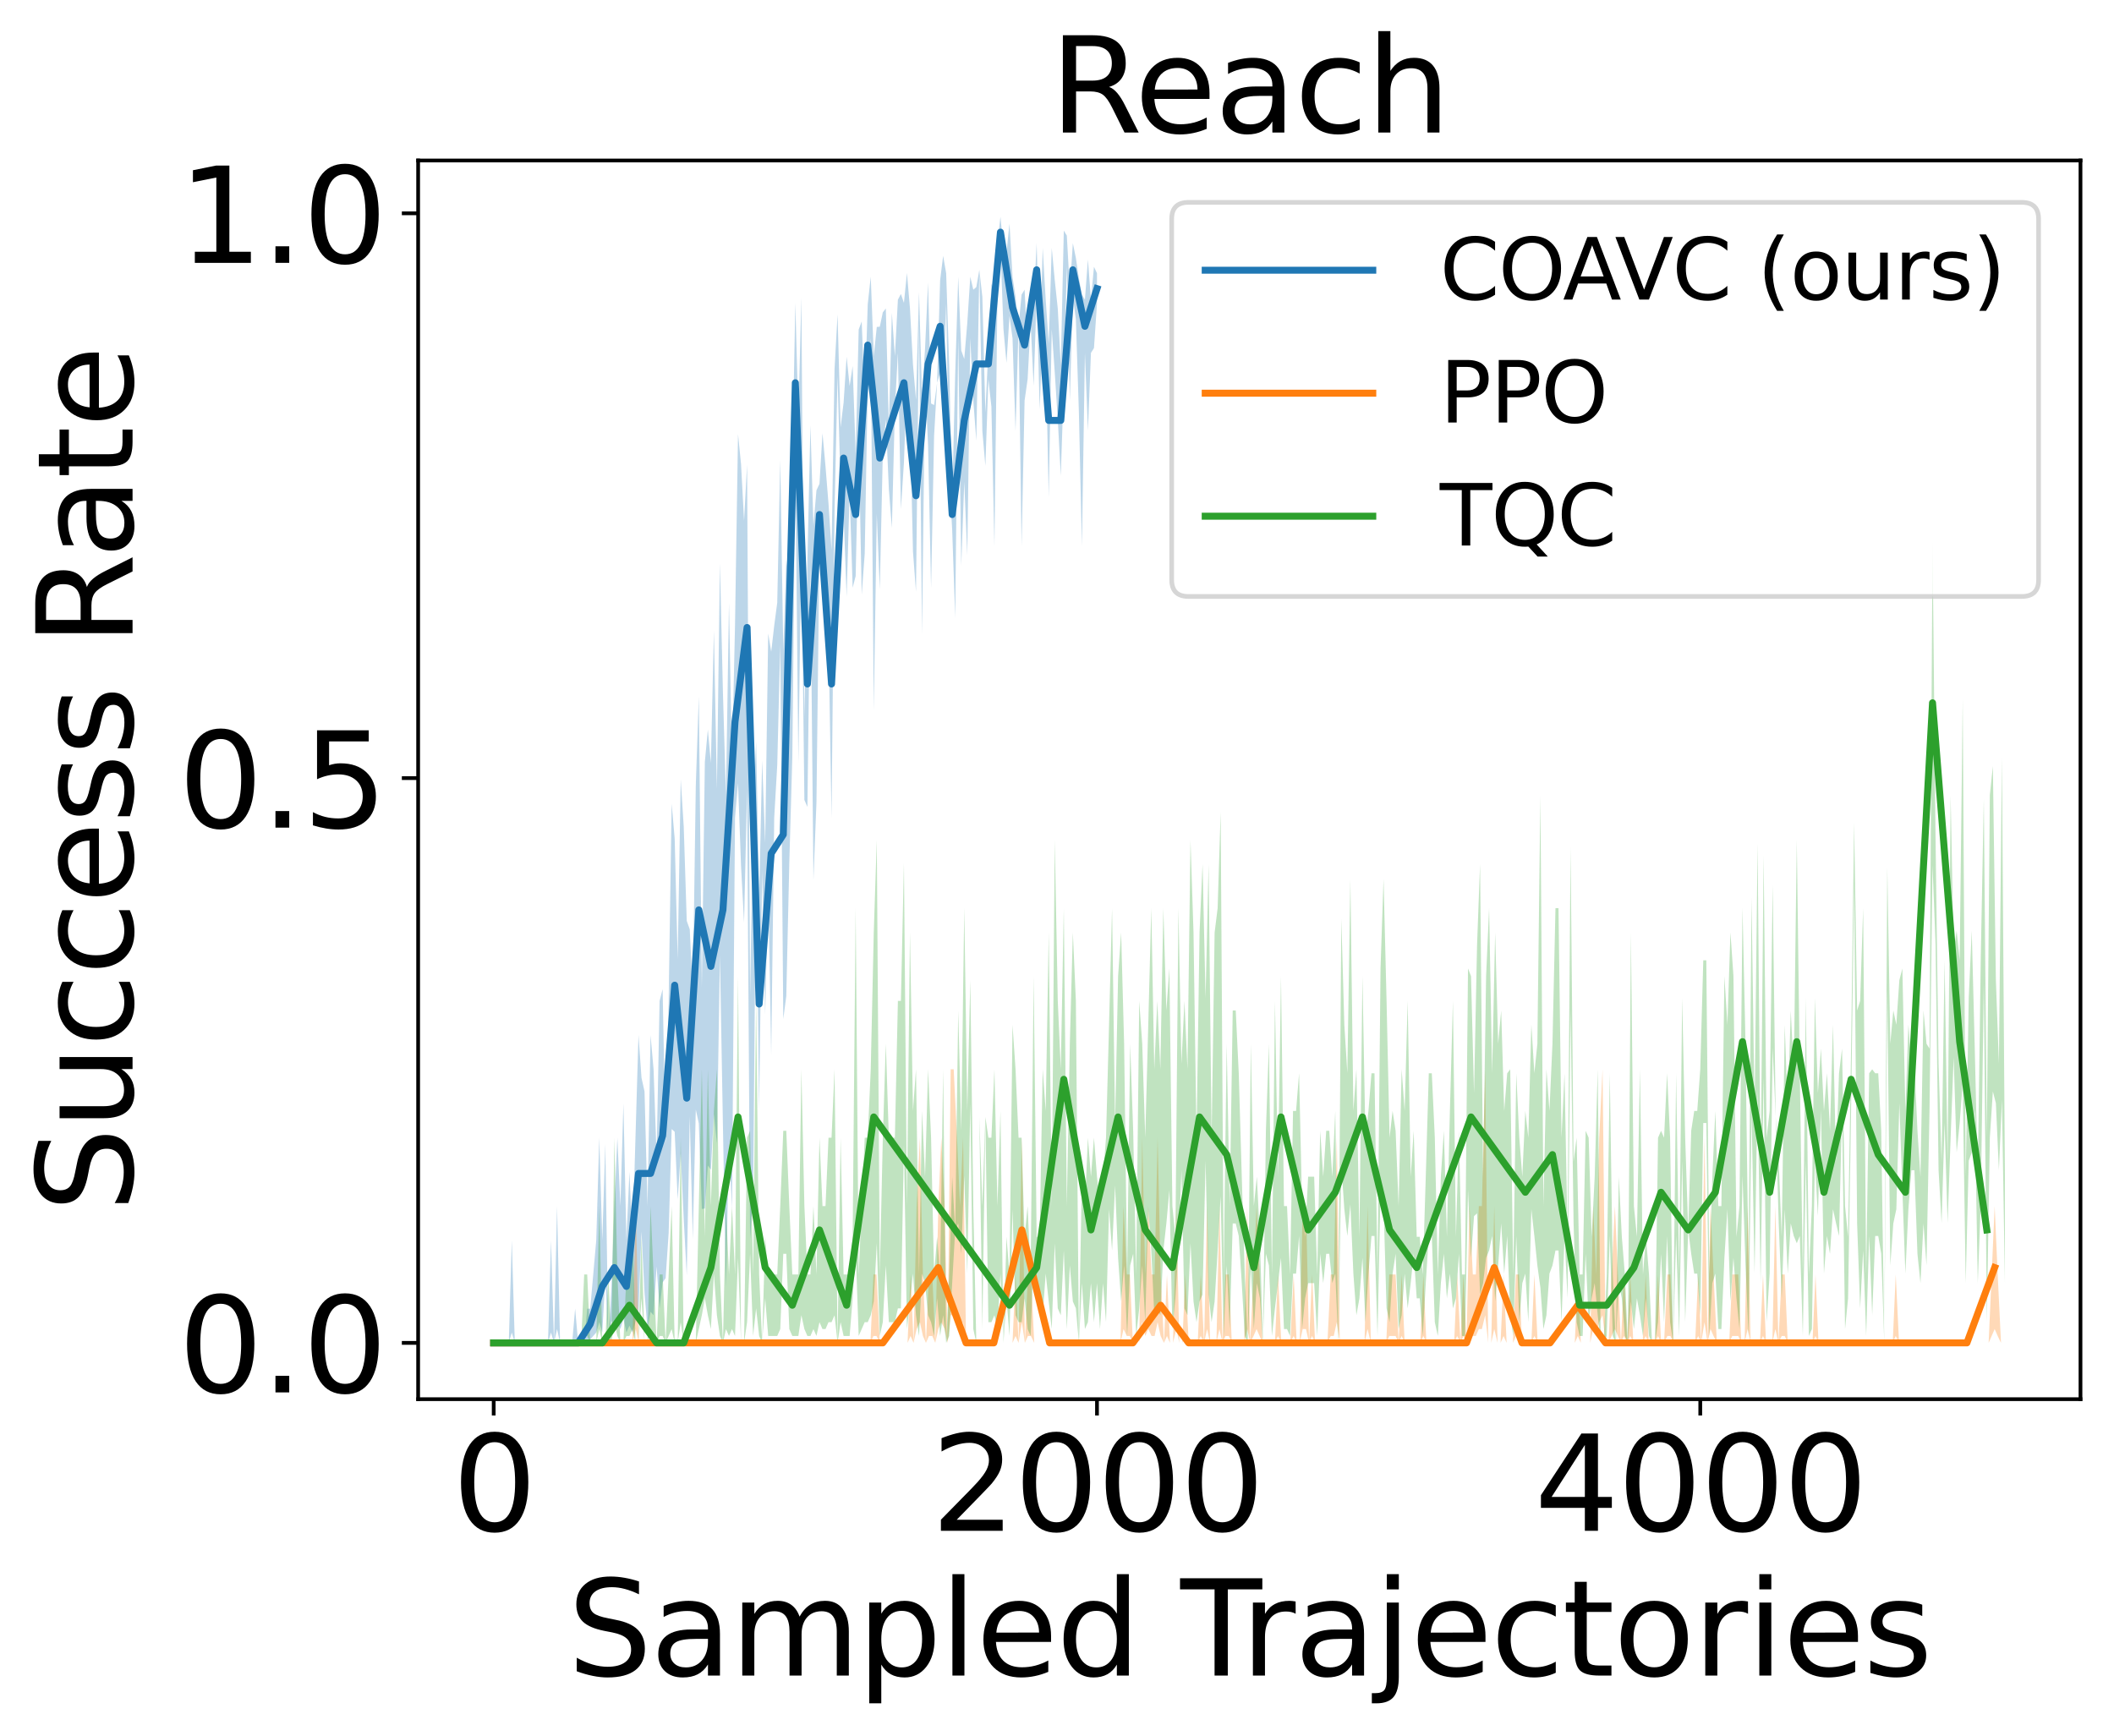 <?xml version="1.0" encoding="utf-8" standalone="no"?>
<!DOCTYPE svg PUBLIC "-//W3C//DTD SVG 1.1//EN"
  "http://www.w3.org/Graphics/SVG/1.1/DTD/svg11.dtd">
<svg xmlns:xlink="http://www.w3.org/1999/xlink" width="454.147pt" height="372.985pt" viewBox="0 0 454.147 372.985" xmlns="http://www.w3.org/2000/svg" version="1.1">
 <defs>
  <style type="text/css">*{stroke-linejoin: round; stroke-linecap: butt}</style>
 </defs>
 <g id="figure_1">
  <g id="patch_1">
   <path d="M 0 372.985 
L 454.147 372.985 
L 454.147 0 
L 0 0 
z
" style="fill: #ffffff"/>
  </g>
  <g id="axes_1">
   <g id="patch_2">
    <path d="M 89.828 300.588 
L 446.947 300.588 
L 446.947 34.476 
L 89.828 34.476 
z
" style="fill: #ffffff"/>
   </g>
   <g id="PolyCollection_1">
    <path d="M 106.06 288.492 
L 106.06 288.492 
L 106.708 288.492 
L 107.356 288.492 
L 108.004 288.492 
L 108.652 288.492 
L 109.3 288.492 
L 109.948 286.265 
L 110.596 288.492 
L 111.244 288.492 
L 111.892 288.492 
L 112.54 288.492 
L 113.188 288.492 
L 113.836 288.492 
L 114.484 288.492 
L 115.132 288.492 
L 115.78 288.492 
L 116.428 288.492 
L 117.076 288.492 
L 117.724 288.492 
L 118.372 286.265 
L 119.02 288.492 
L 119.669 285.523 
L 120.317 288.492 
L 120.965 288.492 
L 121.613 288.492 
L 122.261 288.492 
L 122.909 288.492 
L 123.557 287.749 
L 124.205 288.492 
L 124.853 288.492 
L 125.501 288.492 
L 126.149 287.749 
L 126.797 287.749 
L 127.445 287.007 
L 128.093 286.265 
L 128.741 284.039 
L 129.389 286.265 
L 130.037 274.575 
L 130.685 288.492 
L 131.333 283.705 
L 131.981 285.523 
L 132.629 284.039 
L 133.277 285.523 
L 133.925 283.297 
L 134.573 286.265 
L 135.221 284.781 
L 135.869 286.265 
L 136.517 284.039 
L 137.165 281.812 
L 137.813 264.559 
L 138.461 277.791 
L 139.109 285.523 
L 139.757 281.812 
L 140.405 282.554 
L 141.053 272.087 
L 141.701 281.07 
L 142.349 275.505 
L 142.997 274.575 
L 143.645 264.89 
L 144.293 242.552 
L 144.941 243.15 
L 145.589 257.662 
L 146.237 247.777 
L 146.885 261.897 
L 147.533 273.998 
L 148.181 239.824 
L 148.829 266.17 
L 149.477 238.351 
L 150.125 241.347 
L 150.773 259.727 
L 151.421 259.616 
L 152.069 250.377 
L 152.717 251.288 
L 153.365 239.281 
L 154.013 245.687 
L 154.661 205.276 
L 155.309 242.055 
L 155.957 276.617 
L 156.605 245.242 
L 157.253 259.616 
L 157.901 175.65 
L 158.549 168.267 
L 159.197 186.076 
L 159.845 198.209 
L 160.493 169.753 
L 161.141 266.17 
L 161.789 256.938 
L 162.437 183.111 
L 163.085 238.571 
L 163.733 187.156 
L 164.381 217.901 
L 165.029 190.146 
L 165.677 226.646 
L 166.325 175.65 
L 166.973 164.412 
L 167.621 138.441 
L 168.269 218.92 
L 168.917 213.977 
L 169.566 185.293 
L 170.214 162.607 
L 170.862 99.388 
L 171.51 163.931 
L 172.158 116.735 
L 172.806 171.853 
L 173.454 173.356 
L 174.102 121.628 
L 174.75 189.066 
L 175.398 172.364 
L 176.046 117.144 
L 176.694 128.013 
L 177.342 128.978 
L 177.99 137.067 
L 178.638 175.727 
L 179.286 109.495 
L 179.934 80.744 
L 180.582 105.011 
L 181.23 110.313 
L 181.878 128.242 
L 182.526 105.801 
L 183.174 126.263 
L 183.822 123.748 
L 184.47 93.668 
L 185.118 127.757 
L 185.766 118.962 
L 186.414 82.877 
L 187.062 72.656 
L 187.71 152.667 
L 188.358 110.404 
L 189.006 126.62 
L 189.654 97.361 
L 190.302 90.091 
L 190.95 105.011 
L 191.598 113.433 
L 192.246 87.948 
L 192.894 75.815 
L 193.542 109.389 
L 194.19 99.388 
L 194.838 81.535 
L 195.486 90.091 
L 196.134 118.493 
L 196.782 127.117 
L 197.43 69.354 
L 198.078 136.33 
L 198.726 81.487 
L 199.374 95.658 
L 200.022 126.308 
L 200.67 93.62 
L 201.318 82.229 
L 201.966 80.002 
L 202.614 85.228 
L 203.262 65.309 
L 203.91 102.224 
L 204.558 113.842 
L 205.206 132.706 
L 205.854 72.656 
L 206.502 121.522 
L 207.15 103.526 
L 207.798 119.293 
L 208.446 72.656 
L 209.094 86.046 
L 209.742 94.696 
L 210.39 57.963 
L 211.038 92.578 
L 211.686 100.082 
L 212.334 81.487 
L 212.982 87.349 
L 213.63 117.347 
L 214.278 63.682 
L 214.926 53.176 
L 215.574 70.744 
L 216.222 77.958 
L 216.87 67.869 
L 217.518 72.656 
L 218.166 92.578 
L 218.815 70.096 
L 219.463 117.347 
L 220.111 86.046 
L 220.759 81.487 
L 221.407 69.354 
L 222.055 82.877 
L 222.703 63.682 
L 223.351 87.948 
L 223.999 70.744 
L 224.647 75.815 
L 225.295 106.829 
L 225.943 70.744 
L 226.591 80.002 
L 227.239 90.091 
L 227.887 102.224 
L 228.535 82.562 
L 229.183 57.22 
L 229.831 86.046 
L 230.479 63.682 
L 231.127 68.611 
L 231.775 88.534 
L 232.423 117.347 
L 233.071 75.815 
L 233.719 92.526 
L 234.367 75.815 
L 235.015 74.788 
L 235.663 65.309 
L 235.663 58.705 
L 235.663 58.705 
L 235.015 57.314 
L 234.367 64.376 
L 233.719 55.754 
L 233.071 64.376 
L 232.423 63.288 
L 231.775 59.746 
L 231.127 55.403 
L 230.479 52.243 
L 229.831 62.234 
L 229.183 50.616 
L 228.535 49.54 
L 227.887 78.411 
L 227.239 66.278 
L 226.591 60.189 
L 225.943 53.27 
L 225.295 73.806 
L 224.647 64.376 
L 223.999 53.27 
L 223.351 76.509 
L 222.703 52.243 
L 222.055 65.403 
L 221.407 62.749 
L 220.759 74.882 
L 220.111 62.234 
L 219.463 63.288 
L 218.815 70.096 
L 218.166 63.79 
L 217.518 59.447 
L 216.87 48.056 
L 216.222 54.145 
L 215.574 53.27 
L 214.926 46.572 
L 214.278 52.243 
L 213.63 63.288 
L 212.982 60.931 
L 212.334 74.882 
L 211.686 88.642 
L 211.038 63.79 
L 210.39 57.963 
L 209.742 61.673 
L 209.094 62.234 
L 208.446 59.447 
L 207.798 69.431 
L 207.15 77.109 
L 206.502 75.291 
L 205.854 59.447 
L 205.206 80.285 
L 204.558 107.237 
L 203.91 78.411 
L 203.262 58.705 
L 202.614 54.963 
L 201.966 60.189 
L 201.318 82.229 
L 200.67 87.015 
L 200.022 86.682 
L 199.374 60.711 
L 198.726 74.882 
L 198.078 84.748 
L 197.43 62.749 
L 196.782 85.873 
L 196.134 78.32 
L 195.486 66.278 
L 194.838 58.656 
L 194.19 65.07 
L 193.542 63.158 
L 192.894 64.376 
L 192.246 76.509 
L 191.598 67.202 
L 190.95 91.802 
L 190.302 66.278 
L 189.654 67.096 
L 189.006 70.192 
L 188.358 70.231 
L 187.71 76.501 
L 187.062 59.447 
L 186.414 65.403 
L 185.766 85.94 
L 185.118 69.056 
L 184.47 70.79 
L 183.822 97.331 
L 183.174 78.638 
L 182.526 82.923 
L 181.878 76.66 
L 181.23 86.5 
L 180.582 91.802 
L 179.934 67.536 
L 179.286 79.229 
L 178.638 118.151 
L 177.99 108.278 
L 177.342 100.19 
L 176.694 93.066 
L 176.046 103.935 
L 175.398 105.336 
L 174.75 112.9 
L 174.102 91.362 
L 173.454 120.521 
L 172.806 154.379 
L 172.158 63.9 
L 171.51 89.503 
L 170.862 65.07 
L 170.214 98.916 
L 169.566 124.762 
L 168.917 120.344 
L 168.269 139.667 
L 167.621 98.815 
L 166.973 129.465 
L 166.325 134.405 
L 165.677 140.03 
L 165.029 136.086 
L 164.381 181.13 
L 163.733 163.343 
L 163.085 192.815 
L 162.437 159.299 
L 161.789 174.448 
L 161.141 213.749 
L 160.493 99.858 
L 159.845 111.845 
L 159.197 99.712 
L 158.549 93.255 
L 157.901 134.405 
L 157.253 163.681 
L 156.605 129.523 
L 155.957 170.946 
L 155.309 148.888 
L 154.661 120.956 
L 154.013 169.521 
L 153.365 135.484 
L 152.717 163.92 
L 152.069 156.743 
L 151.421 163.681 
L 150.773 212.102 
L 150.125 149.595 
L 149.477 168.769 
L 148.829 213.749 
L 148.181 199.651 
L 147.533 197.832 
L 146.885 177.578 
L 146.237 167.431 
L 145.589 206.079 
L 144.941 180.147 
L 144.293 172.657 
L 143.645 215.028 
L 142.997 245.787 
L 142.349 212.502 
L 141.701 215.026 
L 141.053 248.275 
L 140.405 229.719 
L 139.757 222.372 
L 139.109 259.105 
L 138.461 234.483 
L 137.813 231.537 
L 137.165 222.372 
L 136.517 244.412 
L 135.869 266.452 
L 135.221 251.759 
L 134.573 266.452 
L 133.925 237.066 
L 133.277 259.105 
L 132.629 244.412 
L 131.981 259.105 
L 131.333 277.101 
L 130.685 288.492 
L 130.037 245.787 
L 129.389 266.452 
L 128.741 244.412 
L 128.093 266.452 
L 127.445 273.798 
L 126.797 281.145 
L 126.149 281.145 
L 125.501 288.492 
L 124.853 288.492 
L 124.205 288.492 
L 123.557 281.145 
L 122.909 288.492 
L 122.261 288.492 
L 121.613 288.492 
L 120.965 288.492 
L 120.317 288.492 
L 119.669 259.105 
L 119.02 288.492 
L 118.372 266.452 
L 117.724 288.492 
L 117.076 288.492 
L 116.428 288.492 
L 115.78 288.492 
L 115.132 288.492 
L 114.484 288.492 
L 113.836 288.492 
L 113.188 288.492 
L 112.54 288.492 
L 111.892 288.492 
L 111.244 288.492 
L 110.596 288.492 
L 109.948 266.452 
L 109.3 288.492 
L 108.652 288.492 
L 108.004 288.492 
L 107.356 288.492 
L 106.708 288.492 
L 106.06 288.492 
z
" clip-path="url(#p1da49c00bd)" style="fill: #1f77b4; fill-opacity: 0.3"/>
   </g>
   <g id="PolyCollection_2">
    <path d="M 106.06 288.492 
L 106.06 288.492 
L 106.708 288.492 
L 107.356 288.492 
L 108.004 288.492 
L 108.652 288.492 
L 109.365 288.492 
L 110.013 288.492 
L 110.661 288.492 
L 111.309 288.492 
L 112.022 288.492 
L 112.67 288.492 
L 113.318 288.492 
L 113.966 288.492 
L 114.679 288.492 
L 115.327 288.492 
L 115.975 288.492 
L 116.623 288.492 
L 117.336 288.492 
L 117.984 288.492 
L 118.632 288.492 
L 119.28 288.492 
L 119.993 288.492 
L 120.641 288.492 
L 121.289 288.492 
L 121.937 288.492 
L 122.649 288.492 
L 123.297 288.492 
L 123.945 288.492 
L 124.593 288.492 
L 125.241 288.492 
L 125.954 288.492 
L 126.602 288.492 
L 127.25 288.492 
L 127.898 288.492 
L 128.611 288.492 
L 129.259 288.492 
L 129.907 288.492 
L 130.555 288.492 
L 131.268 288.492 
L 131.916 288.492 
L 132.564 288.492 
L 133.212 288.492 
L 133.925 288.492 
L 134.573 288.492 
L 135.221 288.492 
L 135.869 288.492 
L 136.582 285.523 
L 137.23 288.492 
L 137.878 288.492 
L 138.526 288.492 
L 139.238 288.492 
L 139.887 288.492 
L 140.535 288.492 
L 141.183 288.492 
L 141.831 288.492 
L 142.543 288.492 
L 143.191 288.492 
L 143.839 288.492 
L 144.487 288.492 
L 145.2 288.492 
L 145.848 288.492 
L 146.496 288.492 
L 147.144 288.492 
L 147.857 288.492 
L 148.505 288.492 
L 149.153 288.492 
L 149.801 288.492 
L 150.514 288.492 
L 151.162 288.492 
L 151.81 288.492 
L 152.458 288.492 
L 153.171 288.492 
L 153.819 288.492 
L 154.467 288.492 
L 155.115 288.492 
L 155.828 288.492 
L 156.476 288.492 
L 157.124 288.492 
L 157.772 288.492 
L 158.42 288.492 
L 159.132 288.492 
L 159.781 288.492 
L 160.429 288.492 
L 161.077 288.492 
L 161.789 288.492 
L 162.437 288.492 
L 163.085 288.492 
L 163.733 288.492 
L 164.446 288.492 
L 165.094 288.492 
L 165.742 288.492 
L 166.39 288.492 
L 167.103 288.492 
L 167.751 288.492 
L 168.399 288.492 
L 169.047 288.492 
L 169.76 288.492 
L 170.408 288.492 
L 171.056 288.492 
L 171.704 288.492 
L 172.417 288.492 
L 173.065 288.492 
L 173.713 288.492 
L 174.361 288.492 
L 175.009 288.492 
L 175.722 288.492 
L 176.37 288.492 
L 177.018 288.492 
L 177.666 288.492 
L 178.378 288.492 
L 179.026 288.492 
L 179.675 288.492 
L 180.323 288.492 
L 181.035 288.492 
L 181.683 288.492 
L 182.331 288.492 
L 182.979 288.492 
L 183.692 288.492 
L 184.34 288.492 
L 184.988 288.492 
L 185.636 288.492 
L 186.349 288.492 
L 186.997 288.492 
L 187.645 287.007 
L 188.293 287.007 
L 189.006 288.492 
L 189.654 288.492 
L 190.302 288.492 
L 190.95 288.492 
L 191.598 288.492 
L 192.311 288.492 
L 192.959 288.492 
L 193.607 288.492 
L 194.255 288.492 
L 194.968 288.492 
L 195.616 287.007 
L 196.264 288.492 
L 196.912 285.523 
L 197.624 284.039 
L 198.272 287.007 
L 198.92 288.492 
L 199.569 287.007 
L 200.281 287.007 
L 200.929 288.492 
L 201.577 285.523 
L 202.225 284.039 
L 202.938 285.523 
L 203.586 288.492 
L 204.234 282.554 
L 204.882 282.554 
L 205.595 284.039 
L 206.243 285.523 
L 206.891 284.039 
L 207.539 288.492 
L 208.187 288.492 
L 208.9 288.492 
L 209.548 288.492 
L 210.196 288.492 
L 210.844 288.492 
L 211.557 288.492 
L 212.205 288.492 
L 212.853 288.492 
L 213.501 288.492 
L 214.214 288.492 
L 214.862 288.492 
L 215.51 288.492 
L 216.158 288.492 
L 216.87 288.492 
L 217.518 288.492 
L 218.166 287.007 
L 218.815 288.492 
L 219.527 284.039 
L 220.175 288.492 
L 220.823 287.007 
L 221.471 287.007 
L 222.184 288.492 
L 222.832 288.492 
L 223.48 288.492 
L 224.128 288.492 
L 224.776 288.492 
L 225.489 288.492 
L 226.137 288.492 
L 226.785 288.492 
L 227.433 288.492 
L 228.146 288.492 
L 228.794 288.492 
L 229.442 288.492 
L 230.09 288.492 
L 230.803 288.492 
L 231.451 288.492 
L 232.099 288.492 
L 232.747 288.492 
L 233.46 288.492 
L 234.108 288.492 
L 234.756 288.492 
L 235.404 288.492 
L 236.116 288.492 
L 236.764 288.492 
L 237.412 288.492 
L 238.06 288.492 
L 238.773 288.492 
L 239.421 288.492 
L 240.069 288.492 
L 240.717 288.492 
L 241.365 285.523 
L 242.078 287.007 
L 242.726 287.007 
L 243.374 288.492 
L 244.022 288.492 
L 244.735 288.492 
L 245.383 284.039 
L 246.031 287.007 
L 246.679 285.523 
L 247.392 287.007 
L 248.04 287.007 
L 248.688 284.039 
L 249.336 287.007 
L 250.049 288.492 
L 250.697 287.007 
L 251.345 288.492 
L 251.993 288.492 
L 252.706 285.523 
L 253.354 288.492 
L 254.002 288.492 
L 254.65 287.007 
L 255.362 288.492 
L 256.01 288.492 
L 256.658 288.492 
L 257.306 288.492 
L 257.954 287.007 
L 258.667 288.492 
L 259.315 285.523 
L 259.963 288.492 
L 260.611 288.492 
L 261.324 288.492 
L 261.972 285.523 
L 262.62 288.492 
L 263.268 287.007 
L 263.981 287.007 
L 264.629 288.492 
L 265.277 288.492 
L 265.925 288.492 
L 266.638 288.492 
L 267.286 288.492 
L 267.934 285.523 
L 268.582 288.492 
L 269.295 287.007 
L 269.943 285.523 
L 270.591 287.007 
L 271.239 288.492 
L 271.952 288.492 
L 272.6 288.492 
L 273.248 288.492 
L 273.896 288.492 
L 274.544 287.007 
L 275.256 288.492 
L 275.904 288.492 
L 276.552 288.492 
L 277.2 288.492 
L 277.913 287.007 
L 278.561 288.492 
L 279.209 288.492 
L 279.857 285.523 
L 280.57 285.523 
L 281.218 288.492 
L 281.866 287.007 
L 282.514 288.492 
L 283.227 288.492 
L 283.875 288.492 
L 284.523 288.492 
L 285.171 288.492 
L 285.884 287.007 
L 286.532 287.007 
L 287.18 284.039 
L 287.828 288.492 
L 288.541 288.492 
L 289.189 288.492 
L 289.837 288.492 
L 290.485 288.492 
L 291.133 288.492 
L 291.846 288.492 
L 292.494 288.492 
L 293.142 288.492 
L 293.79 285.523 
L 294.502 288.492 
L 295.15 288.492 
L 295.798 288.492 
L 296.446 288.492 
L 297.159 288.492 
L 297.807 288.492 
L 298.455 287.007 
L 299.103 287.007 
L 299.816 287.007 
L 300.464 288.492 
L 301.112 287.007 
L 301.76 288.492 
L 302.473 288.492 
L 303.121 288.492 
L 303.769 288.492 
L 304.417 288.492 
L 305.13 288.492 
L 305.778 287.007 
L 306.426 288.492 
L 307.074 288.492 
L 307.722 288.492 
L 308.435 288.492 
L 309.083 288.492 
L 309.731 288.492 
L 310.379 288.492 
L 311.092 288.492 
L 311.74 288.492 
L 312.388 288.492 
L 313.036 287.007 
L 313.748 288.492 
L 314.396 287.007 
L 315.044 288.492 
L 315.692 285.523 
L 316.405 287.007 
L 317.053 287.007 
L 317.701 285.523 
L 318.349 285.523 
L 319.062 282.554 
L 319.71 288.492 
L 320.358 288.492 
L 321.006 285.523 
L 321.719 288.492 
L 322.367 288.492 
L 323.015 287.007 
L 323.663 288.492 
L 324.311 288.492 
L 325.024 288.492 
L 325.672 287.007 
L 326.32 287.007 
L 326.968 288.492 
L 327.681 288.492 
L 328.329 288.492 
L 328.977 288.492 
L 329.625 287.007 
L 330.338 288.492 
L 330.986 288.492 
L 331.634 288.492 
L 332.282 288.492 
L 332.994 288.492 
L 333.642 288.492 
L 334.29 288.492 
L 334.938 288.492 
L 335.651 288.492 
L 336.299 288.492 
L 336.947 288.492 
L 337.595 288.492 
L 338.308 288.492 
L 338.956 287.007 
L 339.604 288.492 
L 340.252 288.492 
L 340.9 288.492 
L 341.613 288.492 
L 342.261 285.523 
L 342.909 287.007 
L 343.557 284.039 
L 344.27 282.554 
L 344.918 288.492 
L 345.566 288.492 
L 346.214 287.007 
L 346.927 285.523 
L 347.575 287.007 
L 348.223 288.492 
L 348.871 287.007 
L 349.584 288.492 
L 350.232 287.007 
L 350.88 288.492 
L 351.528 288.492 
L 352.24 288.492 
L 352.888 288.492 
L 353.536 287.007 
L 354.184 288.492 
L 354.897 288.492 
L 355.545 288.492 
L 356.193 287.007 
L 356.841 288.492 
L 357.489 288.492 
L 358.202 287.007 
L 358.85 287.007 
L 359.498 288.492 
L 360.146 288.492 
L 360.859 288.492 
L 361.507 288.492 
L 362.155 288.492 
L 362.803 288.492 
L 363.516 288.492 
L 364.164 288.492 
L 364.812 287.007 
L 365.46 288.492 
L 366.173 284.039 
L 366.821 288.492 
L 367.469 285.523 
L 368.117 287.007 
L 368.83 288.492 
L 369.478 288.492 
L 370.126 288.492 
L 370.774 288.492 
L 371.486 288.492 
L 372.134 287.007 
L 372.782 287.007 
L 373.43 287.007 
L 374.078 288.492 
L 374.791 288.492 
L 375.439 285.523 
L 376.087 288.492 
L 376.735 288.492 
L 377.448 288.492 
L 378.096 288.492 
L 378.744 287.007 
L 379.392 288.492 
L 380.105 288.492 
L 380.753 288.492 
L 381.401 285.523 
L 382.049 288.492 
L 382.762 287.007 
L 383.41 287.007 
L 384.058 288.492 
L 384.706 288.492 
L 385.419 288.492 
L 386.067 288.492 
L 386.715 288.492 
L 387.363 288.492 
L 388.076 288.492 
L 388.724 288.492 
L 389.372 288.492 
L 390.02 287.007 
L 390.668 288.492 
L 391.38 288.492 
L 392.028 288.492 
L 392.676 288.492 
L 393.324 288.492 
L 394.037 288.492 
L 394.685 288.492 
L 395.333 288.492 
L 395.981 288.492 
L 396.694 288.492 
L 397.342 288.492 
L 397.99 288.492 
L 398.638 288.492 
L 399.351 288.492 
L 399.999 288.492 
L 400.647 288.492 
L 401.295 288.492 
L 402.008 288.492 
L 402.656 288.492 
L 403.304 288.492 
L 403.952 288.492 
L 404.665 288.492 
L 405.313 288.492 
L 405.961 288.492 
L 406.609 288.492 
L 407.257 287.007 
L 407.97 288.492 
L 408.618 288.492 
L 409.266 288.492 
L 409.914 288.492 
L 410.626 288.492 
L 411.274 288.492 
L 411.922 288.492 
L 412.57 288.492 
L 413.283 288.492 
L 413.931 288.492 
L 414.579 288.492 
L 415.227 288.492 
L 415.94 288.492 
L 416.588 288.492 
L 417.236 288.492 
L 417.884 288.492 
L 418.597 288.492 
L 419.245 288.492 
L 419.893 288.492 
L 420.541 288.492 
L 421.254 288.492 
L 421.902 288.492 
L 422.55 288.492 
L 423.198 288.492 
L 423.846 288.492 
L 424.559 288.492 
L 425.207 288.492 
L 425.855 288.492 
L 426.503 288.492 
L 427.216 288.492 
L 427.864 287.007 
L 428.512 285.523 
L 429.16 287.007 
L 429.872 288.492 
L 430.52 288.492 
L 430.52 288.492 
L 430.52 288.492 
L 429.872 288.492 
L 429.16 273.798 
L 428.512 259.105 
L 427.864 273.798 
L 427.216 288.492 
L 426.503 288.492 
L 425.855 288.492 
L 425.207 288.492 
L 424.559 288.492 
L 423.846 288.492 
L 423.198 288.492 
L 422.55 288.492 
L 421.902 288.492 
L 421.254 288.492 
L 420.541 288.492 
L 419.893 288.492 
L 419.245 288.492 
L 418.597 288.492 
L 417.884 288.492 
L 417.236 288.492 
L 416.588 288.492 
L 415.94 288.492 
L 415.227 288.492 
L 414.579 288.492 
L 413.931 288.492 
L 413.283 288.492 
L 412.57 288.492 
L 411.922 288.492 
L 411.274 288.492 
L 410.626 288.492 
L 409.914 288.492 
L 409.266 288.492 
L 408.618 288.492 
L 407.97 288.492 
L 407.257 273.798 
L 406.609 288.492 
L 405.961 288.492 
L 405.313 288.492 
L 404.665 288.492 
L 403.952 288.492 
L 403.304 288.492 
L 402.656 288.492 
L 402.008 288.492 
L 401.295 288.492 
L 400.647 288.492 
L 399.999 288.492 
L 399.351 288.492 
L 398.638 288.492 
L 397.99 288.492 
L 397.342 288.492 
L 396.694 288.492 
L 395.981 288.492 
L 395.333 288.492 
L 394.685 288.492 
L 394.037 288.492 
L 393.324 288.492 
L 392.676 288.492 
L 392.028 288.492 
L 391.38 288.492 
L 390.668 288.492 
L 390.02 273.798 
L 389.372 288.492 
L 388.724 288.492 
L 388.076 288.492 
L 387.363 288.492 
L 386.715 288.492 
L 386.067 288.492 
L 385.419 288.492 
L 384.706 288.492 
L 384.058 288.492 
L 383.41 273.798 
L 382.762 273.798 
L 382.049 288.492 
L 381.401 259.105 
L 380.753 288.492 
L 380.105 288.492 
L 379.392 288.492 
L 378.744 273.798 
L 378.096 288.492 
L 377.448 288.492 
L 376.735 288.492 
L 376.087 288.492 
L 375.439 259.105 
L 374.791 288.492 
L 374.078 288.492 
L 373.43 273.798 
L 372.782 273.798 
L 372.134 273.798 
L 371.486 288.492 
L 370.774 288.492 
L 370.126 288.492 
L 369.478 288.492 
L 368.83 288.492 
L 368.117 273.798 
L 367.469 259.105 
L 366.821 288.492 
L 366.173 244.412 
L 365.46 288.492 
L 364.812 273.798 
L 364.164 288.492 
L 363.516 288.492 
L 362.803 288.492 
L 362.155 288.492 
L 361.507 288.492 
L 360.859 288.492 
L 360.146 288.492 
L 359.498 288.492 
L 358.85 273.798 
L 358.202 273.798 
L 357.489 288.492 
L 356.841 288.492 
L 356.193 273.798 
L 355.545 288.492 
L 354.897 288.492 
L 354.184 288.492 
L 353.536 273.798 
L 352.888 288.492 
L 352.24 288.492 
L 351.528 288.492 
L 350.88 288.492 
L 350.232 273.798 
L 349.584 288.492 
L 348.871 273.798 
L 348.223 288.492 
L 347.575 273.798 
L 346.927 259.105 
L 346.214 273.798 
L 345.566 288.492 
L 344.918 288.492 
L 344.27 229.719 
L 343.557 244.412 
L 342.909 273.798 
L 342.261 259.105 
L 341.613 288.492 
L 340.9 288.492 
L 340.252 288.492 
L 339.604 288.492 
L 338.956 273.798 
L 338.308 288.492 
L 337.595 288.492 
L 336.947 288.492 
L 336.299 288.492 
L 335.651 288.492 
L 334.938 288.492 
L 334.29 288.492 
L 333.642 288.492 
L 332.994 288.492 
L 332.282 288.492 
L 331.634 288.492 
L 330.986 288.492 
L 330.338 288.492 
L 329.625 273.798 
L 328.977 288.492 
L 328.329 288.492 
L 327.681 288.492 
L 326.968 288.492 
L 326.32 273.798 
L 325.672 273.798 
L 325.024 288.492 
L 324.311 288.492 
L 323.663 288.492 
L 323.015 273.798 
L 322.367 288.492 
L 321.719 288.492 
L 321.006 259.105 
L 320.358 288.492 
L 319.71 288.492 
L 319.062 229.719 
L 318.349 259.105 
L 317.701 259.105 
L 317.053 273.798 
L 316.405 273.798 
L 315.692 259.105 
L 315.044 288.492 
L 314.396 273.798 
L 313.748 288.492 
L 313.036 273.798 
L 312.388 288.492 
L 311.74 288.492 
L 311.092 288.492 
L 310.379 288.492 
L 309.731 288.492 
L 309.083 288.492 
L 308.435 288.492 
L 307.722 288.492 
L 307.074 288.492 
L 306.426 288.492 
L 305.778 273.798 
L 305.13 288.492 
L 304.417 288.492 
L 303.769 288.492 
L 303.121 288.492 
L 302.473 288.492 
L 301.76 288.492 
L 301.112 273.798 
L 300.464 288.492 
L 299.816 273.798 
L 299.103 273.798 
L 298.455 273.798 
L 297.807 288.492 
L 297.159 288.492 
L 296.446 288.492 
L 295.798 288.492 
L 295.15 288.492 
L 294.502 288.492 
L 293.79 259.105 
L 293.142 288.492 
L 292.494 288.492 
L 291.846 288.492 
L 291.133 288.492 
L 290.485 288.492 
L 289.837 288.492 
L 289.189 288.492 
L 288.541 288.492 
L 287.828 288.492 
L 287.18 244.412 
L 286.532 273.798 
L 285.884 273.798 
L 285.171 288.492 
L 284.523 288.492 
L 283.875 288.492 
L 283.227 288.492 
L 282.514 288.492 
L 281.866 273.798 
L 281.218 288.492 
L 280.57 259.105 
L 279.857 259.105 
L 279.209 288.492 
L 278.561 288.492 
L 277.913 273.798 
L 277.2 288.492 
L 276.552 288.492 
L 275.904 288.492 
L 275.256 288.492 
L 274.544 273.798 
L 273.896 288.492 
L 273.248 288.492 
L 272.6 288.492 
L 271.952 288.492 
L 271.239 288.492 
L 270.591 273.798 
L 269.943 259.105 
L 269.295 273.798 
L 268.582 288.492 
L 267.934 259.105 
L 267.286 288.492 
L 266.638 288.492 
L 265.925 288.492 
L 265.277 288.492 
L 264.629 288.492 
L 263.981 273.798 
L 263.268 273.798 
L 262.62 288.492 
L 261.972 259.105 
L 261.324 288.492 
L 260.611 288.492 
L 259.963 288.492 
L 259.315 259.105 
L 258.667 288.492 
L 257.954 273.798 
L 257.306 288.492 
L 256.658 288.492 
L 256.01 288.492 
L 255.362 288.492 
L 254.65 273.798 
L 254.002 288.492 
L 253.354 288.492 
L 252.706 259.105 
L 251.993 288.492 
L 251.345 288.492 
L 250.697 273.798 
L 250.049 288.492 
L 249.336 273.798 
L 248.688 244.412 
L 248.04 273.798 
L 247.392 273.798 
L 246.679 259.105 
L 246.031 273.798 
L 245.383 244.412 
L 244.735 288.492 
L 244.022 288.492 
L 243.374 288.492 
L 242.726 273.798 
L 242.078 273.798 
L 241.365 259.105 
L 240.717 288.492 
L 240.069 288.492 
L 239.421 288.492 
L 238.773 288.492 
L 238.06 288.492 
L 237.412 288.492 
L 236.764 288.492 
L 236.116 288.492 
L 235.404 288.492 
L 234.756 288.492 
L 234.108 288.492 
L 233.46 288.492 
L 232.747 288.492 
L 232.099 288.492 
L 231.451 288.492 
L 230.803 288.492 
L 230.09 288.492 
L 229.442 288.492 
L 228.794 288.492 
L 228.146 288.492 
L 227.433 288.492 
L 226.785 288.492 
L 226.137 288.492 
L 225.489 288.492 
L 224.776 288.492 
L 224.128 288.492 
L 223.48 288.492 
L 222.832 288.492 
L 222.184 288.492 
L 221.471 273.798 
L 220.823 273.798 
L 220.175 288.492 
L 219.527 244.412 
L 218.815 288.492 
L 218.166 273.798 
L 217.518 288.492 
L 216.87 288.492 
L 216.158 288.492 
L 215.51 288.492 
L 214.862 288.492 
L 214.214 288.492 
L 213.501 288.492 
L 212.853 288.492 
L 212.205 288.492 
L 211.557 288.492 
L 210.844 288.492 
L 210.196 288.492 
L 209.548 288.492 
L 208.9 288.492 
L 208.187 288.492 
L 207.539 288.492 
L 206.891 244.412 
L 206.243 259.105 
L 205.595 244.412 
L 204.882 229.719 
L 204.234 229.719 
L 203.586 288.492 
L 202.938 259.105 
L 202.225 244.412 
L 201.577 259.105 
L 200.929 288.492 
L 200.281 273.798 
L 199.569 273.798 
L 198.92 288.492 
L 198.272 273.798 
L 197.624 244.412 
L 196.912 259.105 
L 196.264 288.492 
L 195.616 273.798 
L 194.968 288.492 
L 194.255 288.492 
L 193.607 288.492 
L 192.959 288.492 
L 192.311 288.492 
L 191.598 288.492 
L 190.95 288.492 
L 190.302 288.492 
L 189.654 288.492 
L 189.006 288.492 
L 188.293 273.798 
L 187.645 273.798 
L 186.997 288.492 
L 186.349 288.492 
L 185.636 288.492 
L 184.988 288.492 
L 184.34 288.492 
L 183.692 288.492 
L 182.979 288.492 
L 182.331 288.492 
L 181.683 288.492 
L 181.035 288.492 
L 180.323 288.492 
L 179.675 288.492 
L 179.026 288.492 
L 178.378 288.492 
L 177.666 288.492 
L 177.018 288.492 
L 176.37 288.492 
L 175.722 288.492 
L 175.009 288.492 
L 174.361 288.492 
L 173.713 288.492 
L 173.065 288.492 
L 172.417 288.492 
L 171.704 288.492 
L 171.056 288.492 
L 170.408 288.492 
L 169.76 288.492 
L 169.047 288.492 
L 168.399 288.492 
L 167.751 288.492 
L 167.103 288.492 
L 166.39 288.492 
L 165.742 288.492 
L 165.094 288.492 
L 164.446 288.492 
L 163.733 288.492 
L 163.085 288.492 
L 162.437 288.492 
L 161.789 288.492 
L 161.077 288.492 
L 160.429 288.492 
L 159.781 288.492 
L 159.132 288.492 
L 158.42 288.492 
L 157.772 288.492 
L 157.124 288.492 
L 156.476 288.492 
L 155.828 288.492 
L 155.115 288.492 
L 154.467 288.492 
L 153.819 288.492 
L 153.171 288.492 
L 152.458 288.492 
L 151.81 288.492 
L 151.162 288.492 
L 150.514 288.492 
L 149.801 288.492 
L 149.153 288.492 
L 148.505 288.492 
L 147.857 288.492 
L 147.144 288.492 
L 146.496 288.492 
L 145.848 288.492 
L 145.2 288.492 
L 144.487 288.492 
L 143.839 288.492 
L 143.191 288.492 
L 142.543 288.492 
L 141.831 288.492 
L 141.183 288.492 
L 140.535 288.492 
L 139.887 288.492 
L 139.238 288.492 
L 138.526 288.492 
L 137.878 288.492 
L 137.23 288.492 
L 136.582 259.105 
L 135.869 288.492 
L 135.221 288.492 
L 134.573 288.492 
L 133.925 288.492 
L 133.212 288.492 
L 132.564 288.492 
L 131.916 288.492 
L 131.268 288.492 
L 130.555 288.492 
L 129.907 288.492 
L 129.259 288.492 
L 128.611 288.492 
L 127.898 288.492 
L 127.25 288.492 
L 126.602 288.492 
L 125.954 288.492 
L 125.241 288.492 
L 124.593 288.492 
L 123.945 288.492 
L 123.297 288.492 
L 122.649 288.492 
L 121.937 288.492 
L 121.289 288.492 
L 120.641 288.492 
L 119.993 288.492 
L 119.28 288.492 
L 118.632 288.492 
L 117.984 288.492 
L 117.336 288.492 
L 116.623 288.492 
L 115.975 288.492 
L 115.327 288.492 
L 114.679 288.492 
L 113.966 288.492 
L 113.318 288.492 
L 112.67 288.492 
L 112.022 288.492 
L 111.309 288.492 
L 110.661 288.492 
L 110.013 288.492 
L 109.365 288.492 
L 108.652 288.492 
L 108.004 288.492 
L 107.356 288.492 
L 106.708 288.492 
L 106.06 288.492 
z
" clip-path="url(#p1da49c00bd)" style="fill: #ff7f0e; fill-opacity: 0.3"/>
   </g>
   <g id="PolyCollection_3">
    <path d="M 106.06 288.492 
L 106.06 288.492 
L 106.708 288.492 
L 107.356 288.492 
L 108.004 288.492 
L 108.652 288.492 
L 109.3 288.492 
L 109.948 288.492 
L 110.596 288.492 
L 111.244 288.492 
L 111.892 288.492 
L 112.54 288.492 
L 113.188 288.492 
L 113.836 288.492 
L 114.484 288.492 
L 115.132 288.492 
L 115.78 288.492 
L 116.428 288.492 
L 117.076 288.492 
L 117.724 288.492 
L 118.372 288.492 
L 119.02 288.492 
L 119.669 288.492 
L 120.317 288.492 
L 120.965 288.492 
L 121.613 288.492 
L 122.261 288.492 
L 122.909 288.492 
L 123.557 288.492 
L 124.205 288.492 
L 124.853 288.492 
L 125.501 287.007 
L 126.149 287.007 
L 126.797 288.492 
L 127.445 288.492 
L 128.093 288.492 
L 128.741 285.523 
L 129.389 288.492 
L 130.037 288.492 
L 130.685 287.007 
L 131.333 288.492 
L 131.981 284.039 
L 132.629 287.007 
L 133.277 288.492 
L 133.925 288.492 
L 134.573 287.007 
L 135.221 287.007 
L 135.869 285.523 
L 136.517 288.492 
L 137.165 288.492 
L 137.813 278.919 
L 138.461 288.492 
L 139.109 288.492 
L 139.757 285.523 
L 140.405 287.007 
L 141.053 288.492 
L 141.701 287.007 
L 142.349 287.007 
L 142.997 288.492 
L 143.645 287.007 
L 144.293 285.523 
L 144.941 288.492 
L 145.589 288.492 
L 146.237 284.039 
L 146.885 288.492 
L 147.533 288.492 
L 148.181 288.492 
L 148.829 288.492 
L 149.477 288.492 
L 150.125 285.523 
L 150.773 282.554 
L 151.421 278.919 
L 152.069 282.554 
L 152.717 285.523 
L 153.365 273.61 
L 154.013 282.554 
L 154.661 287.007 
L 155.309 288.492 
L 155.957 285.523 
L 156.605 287.007 
L 157.253 285.523 
L 157.901 287.007 
L 158.549 270.224 
L 159.197 288.492 
L 159.845 288.492 
L 160.493 284.039 
L 161.141 269.346 
L 161.789 287.007 
L 162.437 281.07 
L 163.085 287.007 
L 163.733 288.492 
L 164.381 278.919 
L 165.029 287.007 
L 165.677 287.007 
L 166.325 287.007 
L 166.973 287.007 
L 167.621 285.523 
L 168.269 269.346 
L 168.917 269.346 
L 169.566 285.523 
L 170.214 287.007 
L 170.862 287.007 
L 171.51 287.007 
L 172.158 282.554 
L 172.806 285.523 
L 173.454 287.007 
L 174.102 287.007 
L 174.75 285.523 
L 175.398 287.007 
L 176.046 284.039 
L 176.694 285.523 
L 177.342 285.523 
L 177.99 284.039 
L 178.638 284.039 
L 179.286 282.554 
L 179.934 288.492 
L 180.582 284.039 
L 181.23 287.007 
L 181.878 287.007 
L 182.526 287.007 
L 183.174 278.919 
L 183.822 268.642 
L 184.47 287.007 
L 185.118 285.523 
L 185.766 284.039 
L 186.414 284.039 
L 187.062 282.554 
L 187.71 279.586 
L 188.358 267.09 
L 189.006 287.007 
L 189.654 284.039 
L 190.302 271.861 
L 190.95 284.039 
L 191.598 284.039 
L 192.246 284.039 
L 192.894 281.07 
L 193.542 281.07 
L 194.19 245.958 
L 194.838 285.523 
L 195.486 279.586 
L 196.134 273.61 
L 196.782 282.554 
L 197.43 287.007 
L 198.078 273.61 
L 198.726 275.665 
L 199.374 282.554 
L 200.022 284.039 
L 200.67 287.007 
L 201.318 278.919 
L 201.966 287.007 
L 202.614 282.554 
L 203.262 288.492 
L 203.91 287.007 
L 204.558 275.665 
L 205.206 264.225 
L 205.854 262.838 
L 206.502 269.346 
L 207.15 252.57 
L 207.798 273.61 
L 208.446 236.991 
L 209.094 285.523 
L 209.742 288.492 
L 210.39 239.959 
L 211.038 285.523 
L 211.686 239.959 
L 212.334 284.039 
L 212.982 284.039 
L 213.63 282.554 
L 214.278 285.523 
L 214.926 273.61 
L 215.574 288.492 
L 216.222 278.919 
L 216.87 287.007 
L 217.518 259.772 
L 218.166 282.554 
L 218.815 284.039 
L 219.463 284.039 
L 220.111 278.919 
L 220.759 285.523 
L 221.407 287.007 
L 222.055 270.224 
L 222.703 278.919 
L 223.351 278.919 
L 223.999 282.554 
L 224.647 273.61 
L 225.295 279.586 
L 225.943 285.523 
L 226.591 267.09 
L 227.239 281.07 
L 227.887 282.554 
L 228.535 268.642 
L 229.183 285.523 
L 229.831 271.861 
L 230.479 279.586 
L 231.127 281.07 
L 231.775 288.492 
L 232.423 275.665 
L 233.071 285.523 
L 233.719 284.039 
L 234.367 275.665 
L 235.015 284.039 
L 235.663 275.665 
L 236.311 285.523 
L 236.959 275.665 
L 237.607 284.039 
L 238.255 259.772 
L 238.903 268.642 
L 239.551 254.652 
L 240.199 270.224 
L 240.847 279.586 
L 241.495 271.861 
L 242.143 287.007 
L 242.791 271.861 
L 243.439 269.346 
L 244.087 287.007 
L 244.735 281.07 
L 245.383 271.861 
L 246.031 284.039 
L 246.679 259.772 
L 247.327 268.642 
L 247.975 282.554 
L 248.623 281.07 
L 249.271 282.554 
L 249.919 268.642 
L 250.567 262.838 
L 251.215 255.683 
L 251.863 285.523 
L 252.511 278.919 
L 253.159 268.642 
L 253.807 251.398 
L 254.455 281.07 
L 255.103 282.554 
L 255.751 267.09 
L 256.399 279.586 
L 257.047 284.039 
L 257.695 279.586 
L 258.343 278.101 
L 258.991 249.344 
L 259.639 278.101 
L 260.287 284.039 
L 260.935 279.586 
L 261.583 268.642 
L 262.231 256.938 
L 262.879 287.007 
L 263.527 271.861 
L 264.175 285.523 
L 264.823 262.838 
L 265.471 262.838 
L 266.119 265.522 
L 266.767 275.665 
L 267.415 287.007 
L 268.063 288.492 
L 268.712 271.861 
L 269.36 285.523 
L 270.008 275.665 
L 270.656 278.919 
L 271.304 288.492 
L 271.952 269.346 
L 272.6 271.861 
L 273.248 287.007 
L 273.896 281.07 
L 274.544 275.665 
L 275.192 270.224 
L 275.84 285.523 
L 276.488 285.523 
L 277.136 287.007 
L 277.784 273.61 
L 278.432 273.61 
L 279.08 265.522 
L 279.728 285.523 
L 280.376 278.919 
L 281.024 275.665 
L 281.672 275.665 
L 282.32 275.665 
L 282.968 287.007 
L 283.616 269.346 
L 284.264 275.665 
L 284.912 269.346 
L 285.56 269.346 
L 286.208 275.665 
L 286.856 273.61 
L 287.504 288.492 
L 288.152 250.199 
L 288.8 259.772 
L 289.448 265.522 
L 290.096 258.729 
L 290.744 273.61 
L 291.392 282.554 
L 292.04 278.919 
L 292.688 270.224 
L 293.336 284.039 
L 293.984 273.61 
L 294.632 265.522 
L 295.28 265.522 
L 295.928 287.007 
L 296.576 255.683 
L 297.224 258.729 
L 297.872 281.07 
L 298.52 284.039 
L 299.168 273.61 
L 299.816 269.346 
L 300.464 285.523 
L 301.112 282.554 
L 301.76 273.61 
L 302.408 281.07 
L 303.056 275.665 
L 303.704 269.346 
L 304.352 278.919 
L 305 278.919 
L 305.648 287.007 
L 306.296 275.665 
L 306.944 265.522 
L 307.592 265.522 
L 308.24 284.039 
L 308.888 287.007 
L 309.536 275.665 
L 310.184 269.346 
L 310.832 278.919 
L 311.48 273.61 
L 312.128 281.07 
L 312.776 278.919 
L 313.424 269.346 
L 314.072 287.007 
L 314.72 287.007 
L 315.368 255.683 
L 316.016 270.224 
L 316.664 261.257 
L 317.312 260.658 
L 317.96 278.101 
L 318.609 275.665 
L 319.257 270.224 
L 319.905 268.642 
L 320.553 265.522 
L 321.201 279.586 
L 321.849 271.861 
L 322.497 262.838 
L 323.145 273.61 
L 323.793 265.522 
L 324.441 282.554 
L 325.089 287.007 
L 325.737 265.522 
L 326.385 284.039 
L 327.033 275.665 
L 327.681 273.61 
L 328.329 284.039 
L 328.977 259.772 
L 329.625 265.522 
L 330.273 271.861 
L 330.921 276.617 
L 331.569 285.523 
L 332.217 282.554 
L 332.865 273.61 
L 333.513 271.861 
L 334.161 268.642 
L 334.809 268.642 
L 335.457 284.039 
L 336.105 265.522 
L 336.753 278.919 
L 337.401 216.989 
L 338.049 262.741 
L 338.697 284.039 
L 339.345 287.007 
L 339.993 287.007 
L 340.641 269.346 
L 341.289 284.039 
L 341.937 278.919 
L 342.585 275.665 
L 343.233 282.554 
L 343.881 288.492 
L 344.529 288.492 
L 345.177 287.007 
L 345.825 265.522 
L 346.473 287.007 
L 347.121 288.492 
L 347.769 275.665 
L 348.417 278.919 
L 349.065 287.007 
L 349.713 288.492 
L 350.361 279.586 
L 351.009 285.523 
L 351.657 278.919 
L 352.305 282.554 
L 352.953 287.007 
L 353.601 278.919 
L 354.249 287.007 
L 354.897 288.492 
L 355.545 288.492 
L 356.193 284.039 
L 356.841 269.346 
L 357.489 284.039 
L 358.137 265.522 
L 358.785 284.039 
L 359.433 288.492 
L 360.081 265.522 
L 360.729 287.007 
L 361.377 249.344 
L 362.025 284.039 
L 362.673 264.225 
L 363.321 269.346 
L 363.969 273.61 
L 364.617 273.61 
L 365.265 282.554 
L 365.913 241.255 
L 366.561 241.255 
L 367.209 287.007 
L 367.858 275.665 
L 368.506 273.61 
L 369.154 285.523 
L 369.802 285.523 
L 370.45 270.224 
L 371.098 259.772 
L 371.746 279.586 
L 372.394 270.224 
L 373.042 278.919 
L 373.69 285.523 
L 374.338 252.57 
L 374.986 271.861 
L 375.634 287.007 
L 376.282 238.571 
L 376.93 273.61 
L 377.578 234.022 
L 378.226 275.665 
L 378.874 231.417 
L 379.522 284.039 
L 380.17 273.61 
L 380.818 225.078 
L 381.466 239.959 
L 382.114 262.741 
L 382.762 278.919 
L 383.41 259.772 
L 384.058 273.61 
L 384.706 262.838 
L 385.354 265.522 
L 386.002 267.09 
L 386.65 265.522 
L 387.298 287.007 
L 387.946 249.344 
L 388.594 287.007 
L 389.242 285.523 
L 389.89 249.344 
L 390.538 261.257 
L 391.186 238.475 
L 391.834 273.61 
L 392.482 265.522 
L 393.13 269.346 
L 393.778 259.772 
L 394.426 262.741 
L 395.074 265.522 
L 395.722 238.475 
L 396.37 285.523 
L 397.018 278.919 
L 397.666 238.475 
L 398.314 189.942 
L 398.962 262.838 
L 399.61 281.07 
L 400.258 268.642 
L 400.906 287.007 
L 401.554 265.522 
L 402.202 282.554 
L 402.85 265.522 
L 403.498 265.522 
L 404.146 269.346 
L 404.794 288.492 
L 405.442 212.724 
L 406.09 271.861 
L 406.738 262.838 
L 407.386 259.772 
L 408.034 236.991 
L 408.682 255.683 
L 409.33 273.61 
L 409.978 259.772 
L 410.626 251.398 
L 411.274 251.398 
L 411.922 269.346 
L 412.57 275.665 
L 413.218 262.838 
L 413.866 271.861 
L 414.514 238.475 
L 415.162 185.93 
L 415.81 202.866 
L 416.458 251.398 
L 417.106 262.741 
L 417.755 241.255 
L 418.403 262.741 
L 419.051 244.376 
L 419.699 227.132 
L 420.347 247.594 
L 420.995 241.255 
L 421.643 232.671 
L 422.291 275.665 
L 422.939 249.344 
L 423.587 247.594 
L 424.235 238.475 
L 424.883 275.665 
L 425.531 258.288 
L 426.179 211.24 
L 426.827 284.039 
L 427.475 244.376 
L 428.123 234.463 
L 428.771 236.991 
L 429.419 251.398 
L 430.067 236.287 
L 430.715 275.665 
L 430.715 252.786 
L 430.715 252.786 
L 430.067 162.744 
L 429.419 228.52 
L 428.771 210.573 
L 428.123 164.568 
L 427.475 170.832 
L 426.827 244.412 
L 426.179 171.613 
L 425.531 205.453 
L 424.883 252.786 
L 424.235 225.266 
L 423.587 199.969 
L 422.939 214.397 
L 422.291 252.786 
L 421.643 150.182 
L 420.995 206.308 
L 420.347 199.969 
L 419.699 204.254 
L 419.051 170.832 
L 418.403 249.532 
L 417.755 206.308 
L 417.106 249.532 
L 416.458 228.52 
L 415.81 179.988 
L 415.162 116.036 
L 414.514 225.266 
L 413.866 224.235 
L 413.218 217.081 
L 412.57 252.786 
L 411.922 242.928 
L 411.274 228.52 
L 410.626 228.52 
L 409.978 220.146 
L 409.33 238.663 
L 408.682 208.058 
L 408.034 210.573 
L 407.386 220.146 
L 406.738 217.081 
L 406.09 224.235 
L 405.442 186.307 
L 404.794 288.492 
L 404.146 242.928 
L 403.498 230.574 
L 402.85 230.574 
L 402.202 229.719 
L 401.554 230.574 
L 400.906 273.798 
L 400.258 195.099 
L 399.61 215.026 
L 398.962 217.081 
L 398.314 176.734 
L 397.666 225.266 
L 397.018 265.71 
L 396.37 259.105 
L 395.722 225.266 
L 395.074 230.574 
L 394.426 249.532 
L 393.778 220.146 
L 393.13 242.928 
L 392.482 230.574 
L 391.834 238.663 
L 391.186 225.266 
L 390.538 234.839 
L 389.89 214.397 
L 389.242 259.105 
L 388.594 273.798 
L 387.946 214.397 
L 387.298 273.798 
L 386.65 230.574 
L 386.002 180.474 
L 385.354 230.574 
L 384.706 217.081 
L 384.058 238.663 
L 383.41 220.146 
L 382.762 265.71 
L 382.114 249.532 
L 381.466 239.959 
L 380.818 190.131 
L 380.17 238.663 
L 379.522 244.412 
L 378.874 183.792 
L 378.226 252.786 
L 377.578 181.187 
L 376.93 238.663 
L 376.282 192.815 
L 375.634 273.798 
L 374.986 224.235 
L 374.338 194.994 
L 373.69 259.105 
L 373.042 265.71 
L 372.394 209.694 
L 371.746 200.333 
L 371.098 220.146 
L 370.45 209.694 
L 369.802 259.105 
L 369.154 259.105 
L 368.506 238.663 
L 367.858 252.786 
L 367.209 273.798 
L 366.561 206.308 
L 365.913 206.308 
L 365.265 229.719 
L 364.617 238.663 
L 363.969 238.663 
L 363.321 242.928 
L 362.673 264.225 
L 362.025 244.412 
L 361.377 214.397 
L 360.729 273.798 
L 360.081 230.574 
L 359.433 288.492 
L 358.785 244.412 
L 358.137 230.574 
L 357.489 244.412 
L 356.841 242.928 
L 356.193 244.412 
L 355.545 288.492 
L 354.897 288.492 
L 354.249 273.798 
L 353.601 265.71 
L 352.953 273.798 
L 352.305 229.719 
L 351.657 265.71 
L 351.009 259.105 
L 350.361 200.333 
L 349.713 288.492 
L 349.065 273.798 
L 348.417 265.71 
L 347.769 252.786 
L 347.121 288.492 
L 346.473 273.798 
L 345.825 230.574 
L 345.177 273.798 
L 344.529 288.492 
L 343.881 288.492 
L 343.233 229.719 
L 342.585 252.786 
L 341.937 265.71 
L 341.289 244.412 
L 340.641 242.928 
L 339.993 273.798 
L 339.345 273.798 
L 338.697 244.412 
L 338.049 249.532 
L 337.401 182.042 
L 336.753 265.71 
L 336.105 230.574 
L 335.457 244.412 
L 334.809 195.099 
L 334.161 195.099 
L 333.513 224.235 
L 332.865 238.663 
L 332.217 229.719 
L 331.569 259.105 
L 330.921 170.946 
L 330.273 224.235 
L 329.625 230.574 
L 328.977 220.146 
L 328.329 244.412 
L 327.681 238.663 
L 327.033 252.786 
L 326.385 244.412 
L 325.737 230.574 
L 325.089 273.798 
L 324.441 229.719 
L 323.793 230.574 
L 323.145 238.663 
L 322.497 217.081 
L 321.849 224.235 
L 321.201 200.333 
L 320.553 230.574 
L 319.905 195.099 
L 319.257 209.694 
L 318.609 252.786 
L 317.96 185.639 
L 317.312 203.082 
L 316.664 234.839 
L 316.016 209.694 
L 315.368 208.058 
L 314.72 273.798 
L 314.072 273.798 
L 313.424 242.928 
L 312.776 265.71 
L 312.128 215.026 
L 311.48 238.663 
L 310.832 265.71 
L 310.184 242.928 
L 309.536 252.786 
L 308.888 273.798 
L 308.24 244.412 
L 307.592 230.574 
L 306.944 230.574 
L 306.296 252.786 
L 305.648 273.798 
L 305 265.71 
L 304.352 265.71 
L 303.704 242.928 
L 303.056 252.786 
L 302.408 215.026 
L 301.76 238.663 
L 301.112 229.719 
L 300.464 259.105 
L 299.816 242.928 
L 299.168 238.663 
L 298.52 244.412 
L 297.872 215.026 
L 297.224 188.834 
L 296.576 208.058 
L 295.928 273.798 
L 295.28 230.574 
L 294.632 230.574 
L 293.984 238.663 
L 293.336 244.412 
L 292.688 209.694 
L 292.04 265.71 
L 291.392 229.719 
L 290.744 238.663 
L 290.096 188.834 
L 289.448 230.574 
L 288.8 220.146 
L 288.152 197.364 
L 287.504 288.492 
L 286.856 238.663 
L 286.208 252.786 
L 285.56 242.928 
L 284.912 242.928 
L 284.264 252.786 
L 283.616 242.928 
L 282.968 273.798 
L 282.32 252.786 
L 281.672 252.786 
L 281.024 252.786 
L 280.376 265.71 
L 279.728 259.105 
L 279.08 230.574 
L 278.432 238.663 
L 277.784 238.663 
L 277.136 273.798 
L 276.488 259.105 
L 275.84 259.105 
L 275.192 209.694 
L 274.544 252.786 
L 273.896 215.026 
L 273.248 273.798 
L 272.6 224.235 
L 271.952 242.928 
L 271.304 288.492 
L 270.656 265.71 
L 270.008 252.786 
L 269.36 259.105 
L 268.712 224.235 
L 268.063 288.492 
L 267.415 273.798 
L 266.767 252.786 
L 266.119 230.574 
L 265.471 217.081 
L 264.823 217.081 
L 264.175 259.105 
L 263.527 224.235 
L 262.879 273.798 
L 262.231 174.448 
L 261.583 195.099 
L 260.935 200.333 
L 260.287 244.412 
L 259.639 185.639 
L 258.991 214.397 
L 258.343 185.639 
L 257.695 200.333 
L 257.047 244.412 
L 256.399 200.333 
L 255.751 180.474 
L 255.103 229.719 
L 254.455 215.026 
L 253.807 228.52 
L 253.159 195.099 
L 252.511 265.71 
L 251.863 259.105 
L 251.215 208.058 
L 250.567 217.081 
L 249.919 195.099 
L 249.271 229.719 
L 248.623 215.026 
L 247.975 229.719 
L 247.327 195.099 
L 246.679 220.146 
L 246.031 244.412 
L 245.383 224.235 
L 244.735 215.026 
L 244.087 273.798 
L 243.439 242.928 
L 242.791 224.235 
L 242.143 273.798 
L 241.495 224.235 
L 240.847 200.333 
L 240.199 209.694 
L 239.551 241.444 
L 238.903 195.099 
L 238.255 220.146 
L 237.607 244.412 
L 236.959 252.786 
L 236.311 259.105 
L 235.663 252.786 
L 235.015 244.412 
L 234.367 252.786 
L 233.719 244.412 
L 233.071 259.105 
L 232.423 252.786 
L 231.775 288.492 
L 231.127 215.026 
L 230.479 200.333 
L 229.831 224.235 
L 229.183 259.105 
L 228.535 195.099 
L 227.887 229.719 
L 227.239 215.026 
L 226.591 180.474 
L 225.943 259.105 
L 225.295 200.333 
L 224.647 238.663 
L 223.999 229.719 
L 223.351 265.71 
L 222.703 265.71 
L 222.055 209.694 
L 221.407 273.798 
L 220.759 259.105 
L 220.111 265.71 
L 219.463 244.412 
L 218.815 244.412 
L 218.166 229.719 
L 217.518 220.146 
L 216.87 273.798 
L 216.222 265.71 
L 215.574 288.492 
L 214.926 238.663 
L 214.278 259.105 
L 213.63 229.719 
L 212.982 244.412 
L 212.334 244.412 
L 211.686 239.959 
L 211.038 259.105 
L 210.39 239.959 
L 209.742 288.492 
L 209.094 259.105 
L 208.446 210.573 
L 207.798 238.663 
L 207.15 194.994 
L 206.502 242.928 
L 205.854 217.081 
L 205.206 264.225 
L 204.558 252.786 
L 203.91 273.798 
L 203.262 288.492 
L 202.614 229.719 
L 201.966 273.798 
L 201.318 265.71 
L 200.67 273.798 
L 200.022 244.412 
L 199.374 229.719 
L 198.726 252.786 
L 198.078 238.663 
L 197.43 273.798 
L 196.782 229.719 
L 196.134 238.663 
L 195.486 200.333 
L 194.838 259.105 
L 194.19 185.428 
L 193.542 215.026 
L 192.894 215.026 
L 192.246 244.412 
L 191.598 244.412 
L 190.95 244.412 
L 190.302 224.235 
L 189.654 244.412 
L 189.006 273.798 
L 188.358 180.474 
L 187.71 200.333 
L 187.062 229.719 
L 186.414 244.412 
L 185.766 244.412 
L 185.118 259.105 
L 184.47 273.798 
L 183.822 195.099 
L 183.174 265.71 
L 182.526 273.798 
L 181.878 273.798 
L 181.23 273.798 
L 180.582 244.412 
L 179.934 288.492 
L 179.286 229.719 
L 178.638 244.412 
L 177.99 244.412 
L 177.342 259.105 
L 176.694 259.105 
L 176.046 244.412 
L 175.398 273.798 
L 174.75 259.105 
L 174.102 273.798 
L 173.454 273.798 
L 172.806 259.105 
L 172.158 229.719 
L 171.51 273.798 
L 170.862 273.798 
L 170.214 273.798 
L 169.566 259.105 
L 168.917 242.928 
L 168.269 242.928 
L 167.621 259.105 
L 166.973 273.798 
L 166.325 273.798 
L 165.677 273.798 
L 165.029 273.798 
L 164.381 265.71 
L 163.733 288.492 
L 163.085 273.798 
L 162.437 215.026 
L 161.789 273.798 
L 161.141 242.928 
L 160.493 244.412 
L 159.845 288.492 
L 159.197 288.492 
L 158.549 209.694 
L 157.901 273.798 
L 157.253 259.105 
L 156.605 273.798 
L 155.957 259.105 
L 155.309 288.492 
L 154.661 273.798 
L 154.013 229.719 
L 153.365 238.663 
L 152.717 259.105 
L 152.069 229.719 
L 151.421 265.71 
L 150.773 229.719 
L 150.125 259.105 
L 149.477 288.492 
L 148.829 288.492 
L 148.181 288.492 
L 147.533 288.492 
L 146.885 288.492 
L 146.237 244.412 
L 145.589 288.492 
L 144.941 288.492 
L 144.293 259.105 
L 143.645 273.798 
L 142.997 288.492 
L 142.349 273.798 
L 141.701 273.798 
L 141.053 288.492 
L 140.405 273.798 
L 139.757 259.105 
L 139.109 288.492 
L 138.461 288.492 
L 137.813 265.71 
L 137.165 288.492 
L 136.517 288.492 
L 135.869 259.105 
L 135.221 273.798 
L 134.573 273.798 
L 133.925 288.492 
L 133.277 288.492 
L 132.629 273.798 
L 131.981 244.412 
L 131.333 288.492 
L 130.685 273.798 
L 130.037 288.492 
L 129.389 288.492 
L 128.741 259.105 
L 128.093 288.492 
L 127.445 288.492 
L 126.797 288.492 
L 126.149 273.798 
L 125.501 273.798 
L 124.853 288.492 
L 124.205 288.492 
L 123.557 288.492 
L 122.909 288.492 
L 122.261 288.492 
L 121.613 288.492 
L 120.965 288.492 
L 120.317 288.492 
L 119.669 288.492 
L 119.02 288.492 
L 118.372 288.492 
L 117.724 288.492 
L 117.076 288.492 
L 116.428 288.492 
L 115.78 288.492 
L 115.132 288.492 
L 114.484 288.492 
L 113.836 288.492 
L 113.188 288.492 
L 112.54 288.492 
L 111.892 288.492 
L 111.244 288.492 
L 110.596 288.492 
L 109.948 288.492 
L 109.3 288.492 
L 108.652 288.492 
L 108.004 288.492 
L 107.356 288.492 
L 106.708 288.492 
L 106.06 288.492 
z
" clip-path="url(#p1da49c00bd)" style="fill: #2ca02c; fill-opacity: 0.3"/>
   </g>
   <g id="matplotlib.axis_1">
    <g id="xtick_1">
     <g id="line2d_1">
      <defs>
       <path id="m5322d1e790" d="M 0 0 
L 0 3.5 
" style="stroke: #000000; stroke-width: 0.8"/>
      </defs>
      <g>
       <use xlink:href="#m5322d1e790" x="106.06" y="300.588" style="stroke: #000000; stroke-width: 0.8"/>
      </g>
     </g>
     <g id="text_1">
      <!-- 0 -->
      <g transform="translate(97.153 328.863) scale(0.28 -0.28)">
       <defs>
        <path id="DejaVuSans-30" d="M 2034 4250 
Q 1547 4250 1301 3770 
Q 1056 3291 1056 2328 
Q 1056 1369 1301 889 
Q 1547 409 2034 409 
Q 2525 409 2770 889 
Q 3016 1369 3016 2328 
Q 3016 3291 2770 3770 
Q 2525 4250 2034 4250 
z
M 2034 4750 
Q 2819 4750 3233 4129 
Q 3647 3509 3647 2328 
Q 3647 1150 3233 529 
Q 2819 -91 2034 -91 
Q 1250 -91 836 529 
Q 422 1150 422 2328 
Q 422 3509 836 4129 
Q 1250 4750 2034 4750 
z
" transform="scale(0.016)"/>
       </defs>
       <use xlink:href="#DejaVuSans-30"/>
      </g>
     </g>
    </g>
    <g id="xtick_2">
     <g id="line2d_2">
      <g>
       <use xlink:href="#m5322d1e790" x="235.663" y="300.588" style="stroke: #000000; stroke-width: 0.8"/>
      </g>
     </g>
     <g id="text_2">
      <!-- 2000 -->
      <g transform="translate(200.033 328.863) scale(0.28 -0.28)">
       <defs>
        <path id="DejaVuSans-32" d="M 1228 531 
L 3431 531 
L 3431 0 
L 469 0 
L 469 531 
Q 828 903 1448 1529 
Q 2069 2156 2228 2338 
Q 2531 2678 2651 2914 
Q 2772 3150 2772 3378 
Q 2772 3750 2511 3984 
Q 2250 4219 1831 4219 
Q 1534 4219 1204 4116 
Q 875 4013 500 3803 
L 500 4441 
Q 881 4594 1212 4672 
Q 1544 4750 1819 4750 
Q 2544 4750 2975 4387 
Q 3406 4025 3406 3419 
Q 3406 3131 3298 2873 
Q 3191 2616 2906 2266 
Q 2828 2175 2409 1742 
Q 1991 1309 1228 531 
z
" transform="scale(0.016)"/>
       </defs>
       <use xlink:href="#DejaVuSans-32"/>
       <use xlink:href="#DejaVuSans-30" x="63.623"/>
       <use xlink:href="#DejaVuSans-30" x="127.246"/>
       <use xlink:href="#DejaVuSans-30" x="190.869"/>
      </g>
     </g>
    </g>
    <g id="xtick_3">
     <g id="line2d_3">
      <g>
       <use xlink:href="#m5322d1e790" x="365.265" y="300.588" style="stroke: #000000; stroke-width: 0.8"/>
      </g>
     </g>
     <g id="text_3">
      <!-- 4000 -->
      <g transform="translate(329.635 328.863) scale(0.28 -0.28)">
       <defs>
        <path id="DejaVuSans-34" d="M 2419 4116 
L 825 1625 
L 2419 1625 
L 2419 4116 
z
M 2253 4666 
L 3047 4666 
L 3047 1625 
L 3713 1625 
L 3713 1100 
L 3047 1100 
L 3047 0 
L 2419 0 
L 2419 1100 
L 313 1100 
L 313 1709 
L 2253 4666 
z
" transform="scale(0.016)"/>
       </defs>
       <use xlink:href="#DejaVuSans-34"/>
       <use xlink:href="#DejaVuSans-30" x="63.623"/>
       <use xlink:href="#DejaVuSans-30" x="127.246"/>
       <use xlink:href="#DejaVuSans-30" x="190.869"/>
      </g>
     </g>
    </g>
    <g id="text_4">
     <!-- Sampled Trajectories -->
     <g transform="translate(121.926 359.962) scale(0.28 -0.28)">
      <defs>
       <path id="DejaVuSans-53" d="M 3425 4513 
L 3425 3897 
Q 3066 4069 2747 4153 
Q 2428 4238 2131 4238 
Q 1616 4238 1336 4038 
Q 1056 3838 1056 3469 
Q 1056 3159 1242 3001 
Q 1428 2844 1947 2747 
L 2328 2669 
Q 3034 2534 3370 2195 
Q 3706 1856 3706 1288 
Q 3706 609 3251 259 
Q 2797 -91 1919 -91 
Q 1588 -91 1214 -16 
Q 841 59 441 206 
L 441 856 
Q 825 641 1194 531 
Q 1563 422 1919 422 
Q 2459 422 2753 634 
Q 3047 847 3047 1241 
Q 3047 1584 2836 1778 
Q 2625 1972 2144 2069 
L 1759 2144 
Q 1053 2284 737 2584 
Q 422 2884 422 3419 
Q 422 4038 858 4394 
Q 1294 4750 2059 4750 
Q 2388 4750 2728 4690 
Q 3069 4631 3425 4513 
z
" transform="scale(0.016)"/>
       <path id="DejaVuSans-61" d="M 2194 1759 
Q 1497 1759 1228 1600 
Q 959 1441 959 1056 
Q 959 750 1161 570 
Q 1363 391 1709 391 
Q 2188 391 2477 730 
Q 2766 1069 2766 1631 
L 2766 1759 
L 2194 1759 
z
M 3341 1997 
L 3341 0 
L 2766 0 
L 2766 531 
Q 2569 213 2275 61 
Q 1981 -91 1556 -91 
Q 1019 -91 701 211 
Q 384 513 384 1019 
Q 384 1609 779 1909 
Q 1175 2209 1959 2209 
L 2766 2209 
L 2766 2266 
Q 2766 2663 2505 2880 
Q 2244 3097 1772 3097 
Q 1472 3097 1187 3025 
Q 903 2953 641 2809 
L 641 3341 
Q 956 3463 1253 3523 
Q 1550 3584 1831 3584 
Q 2591 3584 2966 3190 
Q 3341 2797 3341 1997 
z
" transform="scale(0.016)"/>
       <path id="DejaVuSans-6d" d="M 3328 2828 
Q 3544 3216 3844 3400 
Q 4144 3584 4550 3584 
Q 5097 3584 5394 3201 
Q 5691 2819 5691 2113 
L 5691 0 
L 5113 0 
L 5113 2094 
Q 5113 2597 4934 2840 
Q 4756 3084 4391 3084 
Q 3944 3084 3684 2787 
Q 3425 2491 3425 1978 
L 3425 0 
L 2847 0 
L 2847 2094 
Q 2847 2600 2669 2842 
Q 2491 3084 2119 3084 
Q 1678 3084 1418 2786 
Q 1159 2488 1159 1978 
L 1159 0 
L 581 0 
L 581 3500 
L 1159 3500 
L 1159 2956 
Q 1356 3278 1631 3431 
Q 1906 3584 2284 3584 
Q 2666 3584 2933 3390 
Q 3200 3197 3328 2828 
z
" transform="scale(0.016)"/>
       <path id="DejaVuSans-70" d="M 1159 525 
L 1159 -1331 
L 581 -1331 
L 581 3500 
L 1159 3500 
L 1159 2969 
Q 1341 3281 1617 3432 
Q 1894 3584 2278 3584 
Q 2916 3584 3314 3078 
Q 3713 2572 3713 1747 
Q 3713 922 3314 415 
Q 2916 -91 2278 -91 
Q 1894 -91 1617 61 
Q 1341 213 1159 525 
z
M 3116 1747 
Q 3116 2381 2855 2742 
Q 2594 3103 2138 3103 
Q 1681 3103 1420 2742 
Q 1159 2381 1159 1747 
Q 1159 1113 1420 752 
Q 1681 391 2138 391 
Q 2594 391 2855 752 
Q 3116 1113 3116 1747 
z
" transform="scale(0.016)"/>
       <path id="DejaVuSans-6c" d="M 603 4863 
L 1178 4863 
L 1178 0 
L 603 0 
L 603 4863 
z
" transform="scale(0.016)"/>
       <path id="DejaVuSans-65" d="M 3597 1894 
L 3597 1613 
L 953 1613 
Q 991 1019 1311 708 
Q 1631 397 2203 397 
Q 2534 397 2845 478 
Q 3156 559 3463 722 
L 3463 178 
Q 3153 47 2828 -22 
Q 2503 -91 2169 -91 
Q 1331 -91 842 396 
Q 353 884 353 1716 
Q 353 2575 817 3079 
Q 1281 3584 2069 3584 
Q 2775 3584 3186 3129 
Q 3597 2675 3597 1894 
z
M 3022 2063 
Q 3016 2534 2758 2815 
Q 2500 3097 2075 3097 
Q 1594 3097 1305 2825 
Q 1016 2553 972 2059 
L 3022 2063 
z
" transform="scale(0.016)"/>
       <path id="DejaVuSans-64" d="M 2906 2969 
L 2906 4863 
L 3481 4863 
L 3481 0 
L 2906 0 
L 2906 525 
Q 2725 213 2448 61 
Q 2172 -91 1784 -91 
Q 1150 -91 751 415 
Q 353 922 353 1747 
Q 353 2572 751 3078 
Q 1150 3584 1784 3584 
Q 2172 3584 2448 3432 
Q 2725 3281 2906 2969 
z
M 947 1747 
Q 947 1113 1208 752 
Q 1469 391 1925 391 
Q 2381 391 2643 752 
Q 2906 1113 2906 1747 
Q 2906 2381 2643 2742 
Q 2381 3103 1925 3103 
Q 1469 3103 1208 2742 
Q 947 2381 947 1747 
z
" transform="scale(0.016)"/>
       <path id="DejaVuSans-20" transform="scale(0.016)"/>
       <path id="DejaVuSans-54" d="M -19 4666 
L 3928 4666 
L 3928 4134 
L 2272 4134 
L 2272 0 
L 1638 0 
L 1638 4134 
L -19 4134 
L -19 4666 
z
" transform="scale(0.016)"/>
       <path id="DejaVuSans-72" d="M 2631 2963 
Q 2534 3019 2420 3045 
Q 2306 3072 2169 3072 
Q 1681 3072 1420 2755 
Q 1159 2438 1159 1844 
L 1159 0 
L 581 0 
L 581 3500 
L 1159 3500 
L 1159 2956 
Q 1341 3275 1631 3429 
Q 1922 3584 2338 3584 
Q 2397 3584 2469 3576 
Q 2541 3569 2628 3553 
L 2631 2963 
z
" transform="scale(0.016)"/>
       <path id="DejaVuSans-6a" d="M 603 3500 
L 1178 3500 
L 1178 -63 
Q 1178 -731 923 -1031 
Q 669 -1331 103 -1331 
L -116 -1331 
L -116 -844 
L 38 -844 
Q 366 -844 484 -692 
Q 603 -541 603 -63 
L 603 3500 
z
M 603 4863 
L 1178 4863 
L 1178 4134 
L 603 4134 
L 603 4863 
z
" transform="scale(0.016)"/>
       <path id="DejaVuSans-63" d="M 3122 3366 
L 3122 2828 
Q 2878 2963 2633 3030 
Q 2388 3097 2138 3097 
Q 1578 3097 1268 2742 
Q 959 2388 959 1747 
Q 959 1106 1268 751 
Q 1578 397 2138 397 
Q 2388 397 2633 464 
Q 2878 531 3122 666 
L 3122 134 
Q 2881 22 2623 -34 
Q 2366 -91 2075 -91 
Q 1284 -91 818 406 
Q 353 903 353 1747 
Q 353 2603 823 3093 
Q 1294 3584 2113 3584 
Q 2378 3584 2631 3529 
Q 2884 3475 3122 3366 
z
" transform="scale(0.016)"/>
       <path id="DejaVuSans-74" d="M 1172 4494 
L 1172 3500 
L 2356 3500 
L 2356 3053 
L 1172 3053 
L 1172 1153 
Q 1172 725 1289 603 
Q 1406 481 1766 481 
L 2356 481 
L 2356 0 
L 1766 0 
Q 1100 0 847 248 
Q 594 497 594 1153 
L 594 3053 
L 172 3053 
L 172 3500 
L 594 3500 
L 594 4494 
L 1172 4494 
z
" transform="scale(0.016)"/>
       <path id="DejaVuSans-6f" d="M 1959 3097 
Q 1497 3097 1228 2736 
Q 959 2375 959 1747 
Q 959 1119 1226 758 
Q 1494 397 1959 397 
Q 2419 397 2687 759 
Q 2956 1122 2956 1747 
Q 2956 2369 2687 2733 
Q 2419 3097 1959 3097 
z
M 1959 3584 
Q 2709 3584 3137 3096 
Q 3566 2609 3566 1747 
Q 3566 888 3137 398 
Q 2709 -91 1959 -91 
Q 1206 -91 779 398 
Q 353 888 353 1747 
Q 353 2609 779 3096 
Q 1206 3584 1959 3584 
z
" transform="scale(0.016)"/>
       <path id="DejaVuSans-69" d="M 603 3500 
L 1178 3500 
L 1178 0 
L 603 0 
L 603 3500 
z
M 603 4863 
L 1178 4863 
L 1178 4134 
L 603 4134 
L 603 4863 
z
" transform="scale(0.016)"/>
       <path id="DejaVuSans-73" d="M 2834 3397 
L 2834 2853 
Q 2591 2978 2328 3040 
Q 2066 3103 1784 3103 
Q 1356 3103 1142 2972 
Q 928 2841 928 2578 
Q 928 2378 1081 2264 
Q 1234 2150 1697 2047 
L 1894 2003 
Q 2506 1872 2764 1633 
Q 3022 1394 3022 966 
Q 3022 478 2636 193 
Q 2250 -91 1575 -91 
Q 1294 -91 989 -36 
Q 684 19 347 128 
L 347 722 
Q 666 556 975 473 
Q 1284 391 1588 391 
Q 1994 391 2212 530 
Q 2431 669 2431 922 
Q 2431 1156 2273 1281 
Q 2116 1406 1581 1522 
L 1381 1569 
Q 847 1681 609 1914 
Q 372 2147 372 2553 
Q 372 3047 722 3315 
Q 1072 3584 1716 3584 
Q 2034 3584 2315 3537 
Q 2597 3491 2834 3397 
z
" transform="scale(0.016)"/>
      </defs>
      <use xlink:href="#DejaVuSans-53"/>
      <use xlink:href="#DejaVuSans-61" x="63.477"/>
      <use xlink:href="#DejaVuSans-6d" x="124.756"/>
      <use xlink:href="#DejaVuSans-70" x="222.168"/>
      <use xlink:href="#DejaVuSans-6c" x="285.645"/>
      <use xlink:href="#DejaVuSans-65" x="313.428"/>
      <use xlink:href="#DejaVuSans-64" x="374.951"/>
      <use xlink:href="#DejaVuSans-20" x="438.428"/>
      <use xlink:href="#DejaVuSans-54" x="470.215"/>
      <use xlink:href="#DejaVuSans-72" x="516.549"/>
      <use xlink:href="#DejaVuSans-61" x="557.662"/>
      <use xlink:href="#DejaVuSans-6a" x="618.941"/>
      <use xlink:href="#DejaVuSans-65" x="646.725"/>
      <use xlink:href="#DejaVuSans-63" x="708.248"/>
      <use xlink:href="#DejaVuSans-74" x="763.229"/>
      <use xlink:href="#DejaVuSans-6f" x="802.438"/>
      <use xlink:href="#DejaVuSans-72" x="863.619"/>
      <use xlink:href="#DejaVuSans-69" x="904.732"/>
      <use xlink:href="#DejaVuSans-65" x="932.516"/>
      <use xlink:href="#DejaVuSans-73" x="994.039"/>
     </g>
    </g>
   </g>
   <g id="matplotlib.axis_2">
    <g id="ytick_1">
     <g id="line2d_4">
      <defs>
       <path id="mf559fb5c84" d="M 0 0 
L -3.5 0 
" style="stroke: #000000; stroke-width: 0.8"/>
      </defs>
      <g>
       <use xlink:href="#mf559fb5c84" x="89.828" y="288.492" style="stroke: #000000; stroke-width: 0.8"/>
      </g>
     </g>
     <g id="text_5">
      <!-- 0.0 -->
      <g transform="translate(38.299 299.129) scale(0.28 -0.28)">
       <defs>
        <path id="DejaVuSans-2e" d="M 684 794 
L 1344 794 
L 1344 0 
L 684 0 
L 684 794 
z
" transform="scale(0.016)"/>
       </defs>
       <use xlink:href="#DejaVuSans-30"/>
       <use xlink:href="#DejaVuSans-2e" x="63.623"/>
       <use xlink:href="#DejaVuSans-30" x="95.41"/>
      </g>
     </g>
    </g>
    <g id="ytick_2">
     <g id="line2d_5">
      <g>
       <use xlink:href="#mf559fb5c84" x="89.828" y="167.161" style="stroke: #000000; stroke-width: 0.8"/>
      </g>
     </g>
     <g id="text_6">
      <!-- 0.5 -->
      <g transform="translate(38.299 177.798) scale(0.28 -0.28)">
       <defs>
        <path id="DejaVuSans-35" d="M 691 4666 
L 3169 4666 
L 3169 4134 
L 1269 4134 
L 1269 2991 
Q 1406 3038 1543 3061 
Q 1681 3084 1819 3084 
Q 2600 3084 3056 2656 
Q 3513 2228 3513 1497 
Q 3513 744 3044 326 
Q 2575 -91 1722 -91 
Q 1428 -91 1123 -41 
Q 819 9 494 109 
L 494 744 
Q 775 591 1075 516 
Q 1375 441 1709 441 
Q 2250 441 2565 725 
Q 2881 1009 2881 1497 
Q 2881 1984 2565 2268 
Q 2250 2553 1709 2553 
Q 1456 2553 1204 2497 
Q 953 2441 691 2322 
L 691 4666 
z
" transform="scale(0.016)"/>
       </defs>
       <use xlink:href="#DejaVuSans-30"/>
       <use xlink:href="#DejaVuSans-2e" x="63.623"/>
       <use xlink:href="#DejaVuSans-35" x="95.41"/>
      </g>
     </g>
    </g>
    <g id="ytick_3">
     <g id="line2d_6">
      <g>
       <use xlink:href="#mf559fb5c84" x="89.828" y="45.829" style="stroke: #000000; stroke-width: 0.8"/>
      </g>
     </g>
     <g id="text_7">
      <!-- 1.0 -->
      <g transform="translate(38.299 56.467) scale(0.28 -0.28)">
       <defs>
        <path id="DejaVuSans-31" d="M 794 531 
L 1825 531 
L 1825 4091 
L 703 3866 
L 703 4441 
L 1819 4666 
L 2450 4666 
L 2450 531 
L 3481 531 
L 3481 0 
L 794 0 
L 794 531 
z
" transform="scale(0.016)"/>
       </defs>
       <use xlink:href="#DejaVuSans-31"/>
       <use xlink:href="#DejaVuSans-2e" x="63.623"/>
       <use xlink:href="#DejaVuSans-30" x="95.41"/>
      </g>
     </g>
    </g>
    <g id="text_8">
     <!-- Success Rate -->
     <g transform="translate(28.476 260.433) rotate(-90) scale(0.28 -0.28)">
      <defs>
       <path id="DejaVuSans-75" d="M 544 1381 
L 544 3500 
L 1119 3500 
L 1119 1403 
Q 1119 906 1312 657 
Q 1506 409 1894 409 
Q 2359 409 2629 706 
Q 2900 1003 2900 1516 
L 2900 3500 
L 3475 3500 
L 3475 0 
L 2900 0 
L 2900 538 
Q 2691 219 2414 64 
Q 2138 -91 1772 -91 
Q 1169 -91 856 284 
Q 544 659 544 1381 
z
M 1991 3584 
L 1991 3584 
z
" transform="scale(0.016)"/>
       <path id="DejaVuSans-52" d="M 2841 2188 
Q 3044 2119 3236 1894 
Q 3428 1669 3622 1275 
L 4263 0 
L 3584 0 
L 2988 1197 
Q 2756 1666 2539 1819 
Q 2322 1972 1947 1972 
L 1259 1972 
L 1259 0 
L 628 0 
L 628 4666 
L 2053 4666 
Q 2853 4666 3247 4331 
Q 3641 3997 3641 3322 
Q 3641 2881 3436 2590 
Q 3231 2300 2841 2188 
z
M 1259 4147 
L 1259 2491 
L 2053 2491 
Q 2509 2491 2742 2702 
Q 2975 2913 2975 3322 
Q 2975 3731 2742 3939 
Q 2509 4147 2053 4147 
L 1259 4147 
z
" transform="scale(0.016)"/>
      </defs>
      <use xlink:href="#DejaVuSans-53"/>
      <use xlink:href="#DejaVuSans-75" x="63.477"/>
      <use xlink:href="#DejaVuSans-63" x="126.855"/>
      <use xlink:href="#DejaVuSans-63" x="181.836"/>
      <use xlink:href="#DejaVuSans-65" x="236.816"/>
      <use xlink:href="#DejaVuSans-73" x="298.34"/>
      <use xlink:href="#DejaVuSans-73" x="350.439"/>
      <use xlink:href="#DejaVuSans-20" x="402.539"/>
      <use xlink:href="#DejaVuSans-52" x="434.326"/>
      <use xlink:href="#DejaVuSans-61" x="501.559"/>
      <use xlink:href="#DejaVuSans-74" x="562.838"/>
      <use xlink:href="#DejaVuSans-65" x="602.047"/>
     </g>
    </g>
   </g>
   <g id="line2d_7">
    <path d="M 106.06 288.492 
L 108.652 288.492 
L 111.244 288.492 
L 113.836 288.492 
L 116.428 288.492 
L 119.02 288.492 
L 121.613 288.492 
L 124.205 288.492 
L 126.797 284.447 
L 129.389 276.359 
L 131.981 272.314 
L 134.573 276.359 
L 137.165 252.092 
L 139.757 252.092 
L 142.349 244.004 
L 144.941 211.649 
L 147.533 235.915 
L 150.125 195.471 
L 152.717 207.604 
L 155.309 195.471 
L 157.901 155.027 
L 160.493 134.806 
L 163.085 215.693 
L 165.677 183.338 
L 168.269 179.294 
L 170.862 82.229 
L 173.454 146.939 
L 176.046 110.539 
L 178.638 146.939 
L 181.23 98.406 
L 183.822 110.539 
L 186.414 74.14 
L 189.006 98.406 
L 191.598 90.318 
L 194.19 82.229 
L 196.782 106.495 
L 199.374 78.184 
L 201.966 70.096 
L 204.558 110.539 
L 207.15 90.318 
L 209.742 78.184 
L 212.334 78.184 
L 214.926 49.874 
L 217.518 66.051 
L 220.111 74.14 
L 222.703 57.963 
L 225.295 90.318 
L 227.887 90.318 
L 230.479 57.963 
L 233.071 70.096 
L 235.663 62.007 
" clip-path="url(#p1da49c00bd)" style="fill: none; stroke: #1f77b4; stroke-width: 1.5; stroke-linecap: square"/>
   </g>
   <g id="line2d_8">
    <path d="M 106.06 288.492 
L 112.022 288.492 
L 117.984 288.492 
L 123.945 288.492 
L 129.907 288.492 
L 135.869 288.492 
L 141.831 288.492 
L 147.857 288.492 
L 153.819 288.492 
L 159.781 288.492 
L 165.742 288.492 
L 171.704 288.492 
L 177.666 288.492 
L 183.692 288.492 
L 189.654 288.492 
L 195.616 280.403 
L 201.577 272.314 
L 207.539 288.492 
L 213.501 288.492 
L 219.527 264.225 
L 225.489 288.492 
L 231.451 288.492 
L 237.412 288.492 
L 243.374 288.492 
L 249.336 280.403 
L 255.362 288.492 
L 261.324 288.492 
L 267.286 288.492 
L 273.248 288.492 
L 279.209 288.492 
L 285.171 288.492 
L 291.133 288.492 
L 297.159 288.492 
L 303.121 288.492 
L 309.083 288.492 
L 315.044 288.492 
L 321.006 272.314 
L 326.968 288.492 
L 332.994 288.492 
L 338.956 280.403 
L 344.918 288.492 
L 350.88 288.492 
L 356.841 288.492 
L 362.803 288.492 
L 368.83 288.492 
L 374.791 288.492 
L 380.753 288.492 
L 386.715 288.492 
L 392.676 288.492 
L 398.638 288.492 
L 404.665 288.492 
L 410.626 288.492 
L 416.588 288.492 
L 422.55 288.492 
L 428.512 272.314 
" clip-path="url(#p1da49c00bd)" style="fill: none; stroke: #ff7f0e; stroke-width: 1.5; stroke-linecap: square"/>
   </g>
   <g id="line2d_9">
    <path d="M 106.06 288.492 
L 111.892 288.492 
L 117.724 288.492 
L 123.557 288.492 
L 129.389 288.492 
L 135.221 280.403 
L 141.053 288.492 
L 146.885 288.492 
L 152.717 272.314 
L 158.549 239.959 
L 164.381 272.314 
L 170.214 280.403 
L 176.046 264.225 
L 181.878 280.403 
L 187.71 239.959 
L 193.542 248.048 
L 199.374 256.137 
L 205.206 264.225 
L 211.038 272.314 
L 216.87 280.403 
L 222.703 272.314 
L 228.535 231.87 
L 234.367 264.225 
L 240.199 239.959 
L 246.031 264.225 
L 251.863 272.314 
L 257.695 239.959 
L 263.527 248.048 
L 269.36 272.314 
L 275.192 239.959 
L 281.024 264.225 
L 286.856 256.137 
L 292.688 239.959 
L 298.52 264.225 
L 304.352 272.314 
L 310.184 256.137 
L 316.016 239.959 
L 321.849 248.048 
L 327.681 256.137 
L 333.513 248.048 
L 339.345 280.403 
L 345.177 280.403 
L 351.009 272.314 
L 356.841 256.137 
L 362.673 264.225 
L 368.506 256.137 
L 374.338 223.782 
L 380.17 256.137 
L 386.002 223.782 
L 391.834 256.137 
L 397.666 231.87 
L 403.498 248.048 
L 409.33 256.137 
L 415.162 150.983 
L 420.995 223.782 
L 426.827 264.225 
" clip-path="url(#p1da49c00bd)" style="fill: none; stroke: #2ca02c; stroke-width: 1.5; stroke-linecap: square"/>
   </g>
   <g id="patch_3">
    <path d="M 89.828 300.588 
L 89.828 34.476 
" style="fill: none; stroke: #000000; stroke-width: 0.8; stroke-linejoin: miter; stroke-linecap: square"/>
   </g>
   <g id="patch_4">
    <path d="M 446.947 300.588 
L 446.947 34.476 
" style="fill: none; stroke: #000000; stroke-width: 0.8; stroke-linejoin: miter; stroke-linecap: square"/>
   </g>
   <g id="patch_5">
    <path d="M 89.828 300.588 
L 446.947 300.588 
" style="fill: none; stroke: #000000; stroke-width: 0.8; stroke-linejoin: miter; stroke-linecap: square"/>
   </g>
   <g id="patch_6">
    <path d="M 89.828 34.476 
L 446.947 34.476 
" style="fill: none; stroke: #000000; stroke-width: 0.8; stroke-linejoin: miter; stroke-linecap: square"/>
   </g>
   <g id="text_9">
    <!-- Reach -->
    <g transform="translate(225.526 28.476) scale(0.28 -0.28)">
     <defs>
      <path id="DejaVuSans-68" d="M 3513 2113 
L 3513 0 
L 2938 0 
L 2938 2094 
Q 2938 2591 2744 2837 
Q 2550 3084 2163 3084 
Q 1697 3084 1428 2787 
Q 1159 2491 1159 1978 
L 1159 0 
L 581 0 
L 581 4863 
L 1159 4863 
L 1159 2956 
Q 1366 3272 1645 3428 
Q 1925 3584 2291 3584 
Q 2894 3584 3203 3211 
Q 3513 2838 3513 2113 
z
" transform="scale(0.016)"/>
     </defs>
     <use xlink:href="#DejaVuSans-52"/>
     <use xlink:href="#DejaVuSans-65" x="64.982"/>
     <use xlink:href="#DejaVuSans-61" x="126.506"/>
     <use xlink:href="#DejaVuSans-63" x="187.785"/>
     <use xlink:href="#DejaVuSans-68" x="242.766"/>
    </g>
   </g>
   <g id="legend_1">
    <g id="patch_7">
     <path d="M 255.312 128.137 
L 434.348 128.137 
Q 437.947 128.137 437.947 124.537 
L 437.947 47.076 
Q 437.947 43.476 434.348 43.476 
L 255.312 43.476 
Q 251.712 43.476 251.712 47.076 
L 251.712 124.537 
Q 251.712 128.137 255.312 128.137 
z
" style="fill: #ffffff; opacity: 0.8; stroke: #cccccc; stroke-linejoin: miter"/>
    </g>
    <g id="line2d_10">
     <path d="M 258.912 58.053 
L 276.912 58.053 
L 294.912 58.053 
" style="fill: none; stroke: #1f77b4; stroke-width: 1.5; stroke-linecap: square"/>
    </g>
    <g id="text_10">
     <!-- COAVC (ours) -->
     <g transform="translate(309.312 64.353) scale(0.18 -0.18)">
      <defs>
       <path id="DejaVuSans-43" d="M 4122 4306 
L 4122 3641 
Q 3803 3938 3442 4084 
Q 3081 4231 2675 4231 
Q 1875 4231 1450 3742 
Q 1025 3253 1025 2328 
Q 1025 1406 1450 917 
Q 1875 428 2675 428 
Q 3081 428 3442 575 
Q 3803 722 4122 1019 
L 4122 359 
Q 3791 134 3420 21 
Q 3050 -91 2638 -91 
Q 1578 -91 968 557 
Q 359 1206 359 2328 
Q 359 3453 968 4101 
Q 1578 4750 2638 4750 
Q 3056 4750 3426 4639 
Q 3797 4528 4122 4306 
z
" transform="scale(0.016)"/>
       <path id="DejaVuSans-4f" d="M 2522 4238 
Q 1834 4238 1429 3725 
Q 1025 3213 1025 2328 
Q 1025 1447 1429 934 
Q 1834 422 2522 422 
Q 3209 422 3611 934 
Q 4013 1447 4013 2328 
Q 4013 3213 3611 3725 
Q 3209 4238 2522 4238 
z
M 2522 4750 
Q 3503 4750 4090 4092 
Q 4678 3434 4678 2328 
Q 4678 1225 4090 567 
Q 3503 -91 2522 -91 
Q 1538 -91 948 565 
Q 359 1222 359 2328 
Q 359 3434 948 4092 
Q 1538 4750 2522 4750 
z
" transform="scale(0.016)"/>
       <path id="DejaVuSans-41" d="M 2188 4044 
L 1331 1722 
L 3047 1722 
L 2188 4044 
z
M 1831 4666 
L 2547 4666 
L 4325 0 
L 3669 0 
L 3244 1197 
L 1141 1197 
L 716 0 
L 50 0 
L 1831 4666 
z
" transform="scale(0.016)"/>
       <path id="DejaVuSans-56" d="M 1831 0 
L 50 4666 
L 709 4666 
L 2188 738 
L 3669 4666 
L 4325 4666 
L 2547 0 
L 1831 0 
z
" transform="scale(0.016)"/>
       <path id="DejaVuSans-28" d="M 1984 4856 
Q 1566 4138 1362 3434 
Q 1159 2731 1159 2009 
Q 1159 1288 1364 580 
Q 1569 -128 1984 -844 
L 1484 -844 
Q 1016 -109 783 600 
Q 550 1309 550 2009 
Q 550 2706 781 3412 
Q 1013 4119 1484 4856 
L 1984 4856 
z
" transform="scale(0.016)"/>
       <path id="DejaVuSans-29" d="M 513 4856 
L 1013 4856 
Q 1481 4119 1714 3412 
Q 1947 2706 1947 2009 
Q 1947 1309 1714 600 
Q 1481 -109 1013 -844 
L 513 -844 
Q 928 -128 1133 580 
Q 1338 1288 1338 2009 
Q 1338 2731 1133 3434 
Q 928 4138 513 4856 
z
" transform="scale(0.016)"/>
      </defs>
      <use xlink:href="#DejaVuSans-43"/>
      <use xlink:href="#DejaVuSans-4f" x="69.824"/>
      <use xlink:href="#DejaVuSans-41" x="146.785"/>
      <use xlink:href="#DejaVuSans-56" x="208.818"/>
      <use xlink:href="#DejaVuSans-43" x="277.227"/>
      <use xlink:href="#DejaVuSans-20" x="347.051"/>
      <use xlink:href="#DejaVuSans-28" x="378.838"/>
      <use xlink:href="#DejaVuSans-6f" x="417.852"/>
      <use xlink:href="#DejaVuSans-75" x="479.033"/>
      <use xlink:href="#DejaVuSans-72" x="542.412"/>
      <use xlink:href="#DejaVuSans-73" x="583.525"/>
      <use xlink:href="#DejaVuSans-29" x="635.625"/>
     </g>
    </g>
    <g id="line2d_11">
     <path d="M 258.912 84.473 
L 276.912 84.473 
L 294.912 84.473 
" style="fill: none; stroke: #ff7f0e; stroke-width: 1.5; stroke-linecap: square"/>
    </g>
    <g id="text_11">
     <!-- PPO -->
     <g transform="translate(309.312 90.773) scale(0.18 -0.18)">
      <defs>
       <path id="DejaVuSans-50" d="M 1259 4147 
L 1259 2394 
L 2053 2394 
Q 2494 2394 2734 2622 
Q 2975 2850 2975 3272 
Q 2975 3691 2734 3919 
Q 2494 4147 2053 4147 
L 1259 4147 
z
M 628 4666 
L 2053 4666 
Q 2838 4666 3239 4311 
Q 3641 3956 3641 3272 
Q 3641 2581 3239 2228 
Q 2838 1875 2053 1875 
L 1259 1875 
L 1259 0 
L 628 0 
L 628 4666 
z
" transform="scale(0.016)"/>
      </defs>
      <use xlink:href="#DejaVuSans-50"/>
      <use xlink:href="#DejaVuSans-50" x="60.303"/>
      <use xlink:href="#DejaVuSans-4f" x="120.605"/>
     </g>
    </g>
    <g id="line2d_12">
     <path d="M 258.912 110.894 
L 276.912 110.894 
L 294.912 110.894 
" style="fill: none; stroke: #2ca02c; stroke-width: 1.5; stroke-linecap: square"/>
    </g>
    <g id="text_12">
     <!-- TQC -->
     <g transform="translate(309.312 117.194) scale(0.18 -0.18)">
      <defs>
       <path id="DejaVuSans-51" d="M 2522 4238 
Q 1834 4238 1429 3725 
Q 1025 3213 1025 2328 
Q 1025 1447 1429 934 
Q 1834 422 2522 422 
Q 3209 422 3611 934 
Q 4013 1447 4013 2328 
Q 4013 3213 3611 3725 
Q 3209 4238 2522 4238 
z
M 3406 84 
L 4238 -825 
L 3475 -825 
L 2784 -78 
Q 2681 -84 2626 -87 
Q 2572 -91 2522 -91 
Q 1538 -91 948 567 
Q 359 1225 359 2328 
Q 359 3434 948 4092 
Q 1538 4750 2522 4750 
Q 3503 4750 4090 4092 
Q 4678 3434 4678 2328 
Q 4678 1516 4351 937 
Q 4025 359 3406 84 
z
" transform="scale(0.016)"/>
      </defs>
      <use xlink:href="#DejaVuSans-54"/>
      <use xlink:href="#DejaVuSans-51" x="61.084"/>
      <use xlink:href="#DejaVuSans-43" x="139.795"/>
     </g>
    </g>
   </g>
  </g>
 </g>
 <defs>
  <clipPath id="p1da49c00bd">
   <rect x="89.828" y="34.476" width="357.12" height="266.112"/>
  </clipPath>
 </defs>
</svg>
